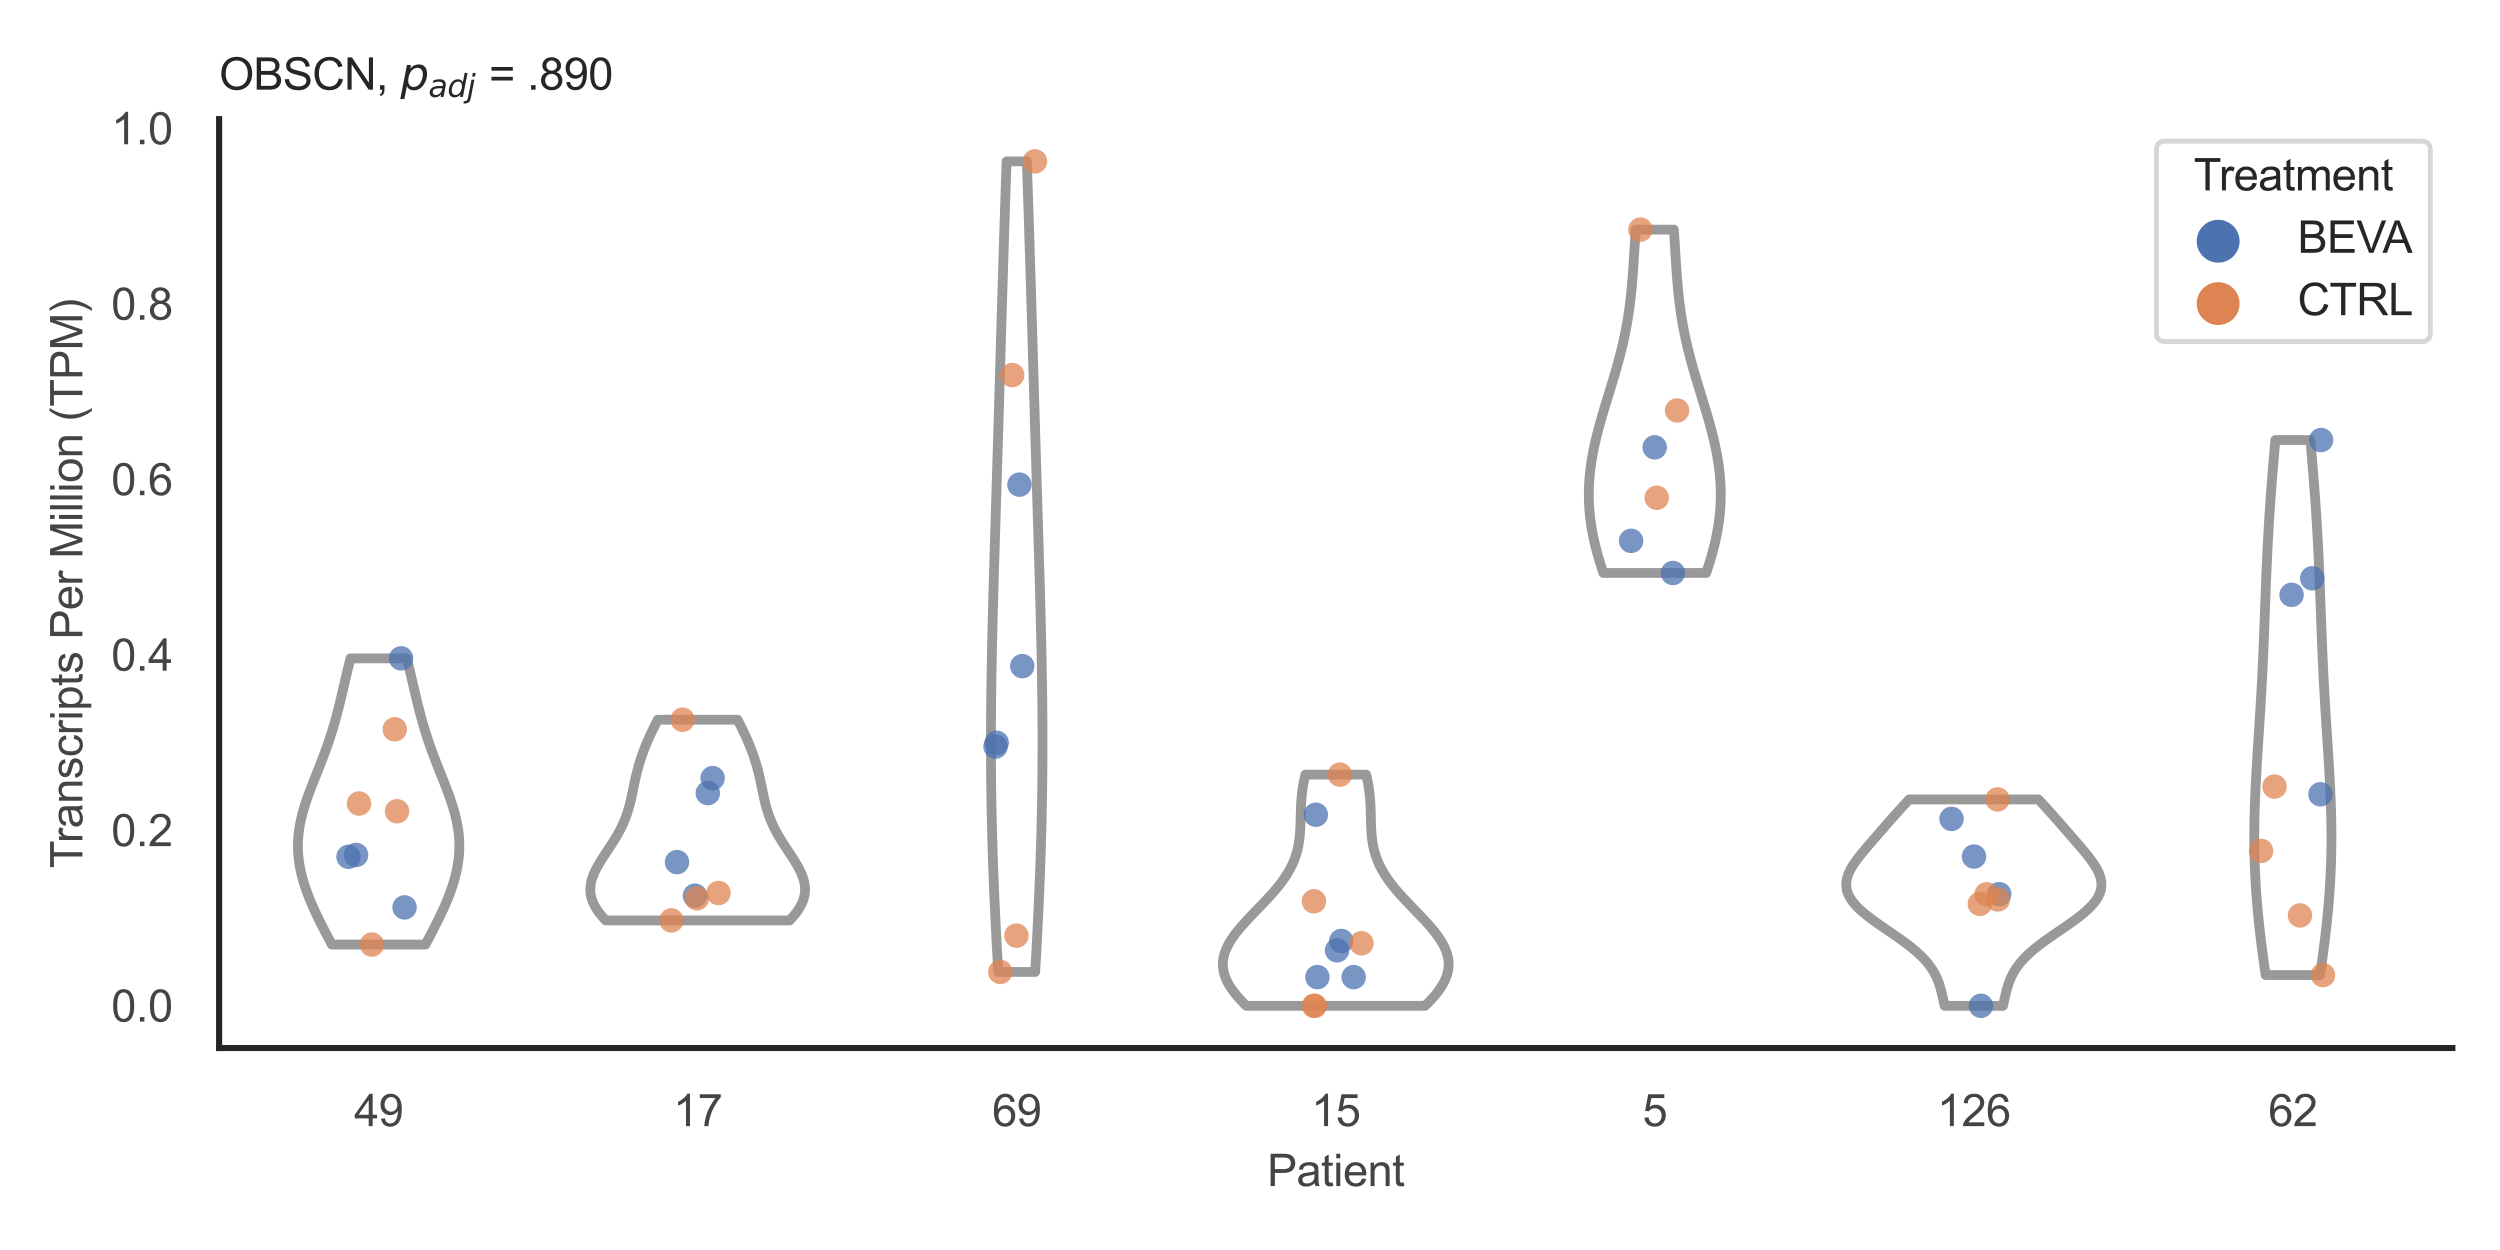 <?xml version="1.0" encoding="utf-8" standalone="no"?>
<!DOCTYPE svg PUBLIC "-//W3C//DTD SVG 1.1//EN"
  "http://www.w3.org/Graphics/SVG/1.1/DTD/svg11.dtd">
<svg xmlns:xlink="http://www.w3.org/1999/xlink" width="510.236pt" height="255.118pt" viewBox="0 0 510.236 255.118" xmlns="http://www.w3.org/2000/svg" version="1.1">
 <defs>
  <style type="text/css">*{stroke-linejoin: round; stroke-linecap: butt}</style>
 </defs>
 <g id="figure_1">
  <g id="patch_1">
   <path d="M 0 255.118 
L 510.236 255.118 
L 510.236 0 
L 0 0 
z
" style="fill: #ffffff"/>
  </g>
  <g id="axes_1">
   <g id="patch_2">
    <path d="M 44.72 213.898 
L 500.516 213.898 
L 500.516 24.32 
L 44.72 24.32 
z
" style="fill: #ffffff"/>
   </g>
   <g id="matplotlib.axis_1">
    <g id="xtick_1">
     <g id="text_1">
      <!-- 49 -->
      <g style="fill: #444444" transform="translate(72.272 229.84)scale(0.09 -0.09)">
       <defs>
        <path id="ArialMT-34" d="M 2069 0 
L 2069 1097 
L 81 1097 
L 81 1613 
L 2172 4581 
L 2631 4581 
L 2631 1613 
L 3250 1613 
L 3250 1097 
L 2631 1097 
L 2631 0 
L 2069 0 
z
M 2069 1613 
L 2069 3678 
L 634 1613 
L 2069 1613 
z
" transform="scale(0.016)"/>
        <path id="ArialMT-39" d="M 350 1059 
L 891 1109 
Q 959 728 1153 556 
Q 1347 384 1650 384 
Q 1909 384 2104 503 
Q 2300 622 2425 820 
Q 2550 1019 2634 1356 
Q 2719 1694 2719 2044 
Q 2719 2081 2716 2156 
Q 2547 1888 2255 1720 
Q 1963 1553 1622 1553 
Q 1053 1553 659 1965 
Q 266 2378 266 3053 
Q 266 3750 677 4175 
Q 1088 4600 1706 4600 
Q 2153 4600 2523 4359 
Q 2894 4119 3086 3673 
Q 3278 3228 3278 2384 
Q 3278 1506 3087 986 
Q 2897 466 2520 194 
Q 2144 -78 1638 -78 
Q 1100 -78 759 220 
Q 419 519 350 1059 
z
M 2653 3081 
Q 2653 3566 2395 3850 
Q 2138 4134 1775 4134 
Q 1400 4134 1122 3828 
Q 844 3522 844 3034 
Q 844 2597 1108 2323 
Q 1372 2050 1759 2050 
Q 2150 2050 2401 2323 
Q 2653 2597 2653 3081 
z
" transform="scale(0.016)"/>
       </defs>
       <use xlink:href="#ArialMT-34"/>
       <use xlink:href="#ArialMT-39" x="55.615"/>
      </g>
     </g>
    </g>
    <g id="xtick_2">
     <g id="text_2">
      <!-- 17 -->
      <g style="fill: #444444" transform="translate(137.386 229.84)scale(0.09 -0.09)">
       <defs>
        <path id="ArialMT-31" d="M 2384 0 
L 1822 0 
L 1822 3584 
Q 1619 3391 1289 3197 
Q 959 3003 697 2906 
L 697 3450 
Q 1169 3672 1522 3987 
Q 1875 4303 2022 4600 
L 2384 4600 
L 2384 0 
z
" transform="scale(0.016)"/>
        <path id="ArialMT-37" d="M 303 3981 
L 303 4522 
L 3269 4522 
L 3269 4084 
Q 2831 3619 2401 2847 
Q 1972 2075 1738 1259 
Q 1569 684 1522 0 
L 944 0 
Q 953 541 1156 1306 
Q 1359 2072 1739 2783 
Q 2119 3494 2547 3981 
L 303 3981 
z
" transform="scale(0.016)"/>
       </defs>
       <use xlink:href="#ArialMT-31"/>
       <use xlink:href="#ArialMT-37" x="55.615"/>
      </g>
     </g>
    </g>
    <g id="xtick_3">
     <g id="text_3">
      <!-- 69 -->
      <g style="fill: #444444" transform="translate(202.5 229.84)scale(0.09 -0.09)">
       <defs>
        <path id="ArialMT-36" d="M 3184 3459 
L 2625 3416 
Q 2550 3747 2413 3897 
Q 2184 4138 1850 4138 
Q 1581 4138 1378 3988 
Q 1113 3794 959 3422 
Q 806 3050 800 2363 
Q 1003 2672 1297 2822 
Q 1591 2972 1913 2972 
Q 2475 2972 2870 2558 
Q 3266 2144 3266 1488 
Q 3266 1056 3080 686 
Q 2894 316 2569 119 
Q 2244 -78 1831 -78 
Q 1128 -78 684 439 
Q 241 956 241 2144 
Q 241 3472 731 4075 
Q 1159 4600 1884 4600 
Q 2425 4600 2770 4297 
Q 3116 3994 3184 3459 
z
M 888 1484 
Q 888 1194 1011 928 
Q 1134 663 1356 523 
Q 1578 384 1822 384 
Q 2178 384 2434 671 
Q 2691 959 2691 1453 
Q 2691 1928 2437 2201 
Q 2184 2475 1800 2475 
Q 1419 2475 1153 2201 
Q 888 1928 888 1484 
z
" transform="scale(0.016)"/>
       </defs>
       <use xlink:href="#ArialMT-36"/>
       <use xlink:href="#ArialMT-39" x="55.615"/>
      </g>
     </g>
    </g>
    <g id="xtick_4">
     <g id="text_4">
      <!-- 15 -->
      <g style="fill: #444444" transform="translate(267.613 229.84)scale(0.09 -0.09)">
       <defs>
        <path id="ArialMT-35" d="M 266 1200 
L 856 1250 
Q 922 819 1161 601 
Q 1400 384 1738 384 
Q 2144 384 2425 690 
Q 2706 997 2706 1503 
Q 2706 1984 2436 2262 
Q 2166 2541 1728 2541 
Q 1456 2541 1237 2417 
Q 1019 2294 894 2097 
L 366 2166 
L 809 4519 
L 3088 4519 
L 3088 3981 
L 1259 3981 
L 1013 2750 
Q 1425 3038 1878 3038 
Q 2478 3038 2890 2622 
Q 3303 2206 3303 1553 
Q 3303 931 2941 478 
Q 2500 -78 1738 -78 
Q 1113 -78 717 272 
Q 322 622 266 1200 
z
" transform="scale(0.016)"/>
       </defs>
       <use xlink:href="#ArialMT-31"/>
       <use xlink:href="#ArialMT-35" x="55.615"/>
      </g>
     </g>
    </g>
    <g id="xtick_5">
     <g id="text_5">
      <!-- 5 -->
      <g style="fill: #444444" transform="translate(335.229 229.84)scale(0.09 -0.09)">
       <use xlink:href="#ArialMT-35"/>
      </g>
     </g>
    </g>
    <g id="xtick_6">
     <g id="text_6">
      <!-- 126 -->
      <g style="fill: #444444" transform="translate(395.338 229.84)scale(0.09 -0.09)">
       <defs>
        <path id="ArialMT-32" d="M 3222 541 
L 3222 0 
L 194 0 
Q 188 203 259 391 
Q 375 700 629 1000 
Q 884 1300 1366 1694 
Q 2113 2306 2375 2664 
Q 2638 3022 2638 3341 
Q 2638 3675 2398 3904 
Q 2159 4134 1775 4134 
Q 1369 4134 1125 3890 
Q 881 3647 878 3216 
L 300 3275 
Q 359 3922 746 4261 
Q 1134 4600 1788 4600 
Q 2447 4600 2831 4234 
Q 3216 3869 3216 3328 
Q 3216 3053 3103 2787 
Q 2991 2522 2730 2228 
Q 2469 1934 1863 1422 
Q 1356 997 1212 845 
Q 1069 694 975 541 
L 3222 541 
z
" transform="scale(0.016)"/>
       </defs>
       <use xlink:href="#ArialMT-31"/>
       <use xlink:href="#ArialMT-32" x="55.615"/>
       <use xlink:href="#ArialMT-36" x="111.23"/>
      </g>
     </g>
    </g>
    <g id="xtick_7">
     <g id="text_7">
      <!-- 62 -->
      <g style="fill: #444444" transform="translate(462.955 229.84)scale(0.09 -0.09)">
       <use xlink:href="#ArialMT-36"/>
       <use xlink:href="#ArialMT-32" x="55.615"/>
      </g>
     </g>
    </g>
    <g id="text_8">
     <!-- Patient -->
     <g style="fill: #444444" transform="translate(258.609 242.071)scale(0.09 -0.09)">
      <defs>
       <path id="ArialMT-50" d="M 494 0 
L 494 4581 
L 2222 4581 
Q 2678 4581 2919 4538 
Q 3256 4481 3484 4323 
Q 3713 4166 3852 3881 
Q 3991 3597 3991 3256 
Q 3991 2672 3619 2267 
Q 3247 1863 2275 1863 
L 1100 1863 
L 1100 0 
L 494 0 
z
M 1100 2403 
L 2284 2403 
Q 2872 2403 3119 2622 
Q 3366 2841 3366 3238 
Q 3366 3525 3220 3729 
Q 3075 3934 2838 4000 
Q 2684 4041 2272 4041 
L 1100 4041 
L 1100 2403 
z
" transform="scale(0.016)"/>
       <path id="ArialMT-61" d="M 2588 409 
Q 2275 144 1986 34 
Q 1697 -75 1366 -75 
Q 819 -75 525 192 
Q 231 459 231 875 
Q 231 1119 342 1320 
Q 453 1522 633 1644 
Q 813 1766 1038 1828 
Q 1203 1872 1538 1913 
Q 2219 1994 2541 2106 
Q 2544 2222 2544 2253 
Q 2544 2597 2384 2738 
Q 2169 2928 1744 2928 
Q 1347 2928 1158 2789 
Q 969 2650 878 2297 
L 328 2372 
Q 403 2725 575 2942 
Q 747 3159 1072 3276 
Q 1397 3394 1825 3394 
Q 2250 3394 2515 3294 
Q 2781 3194 2906 3042 
Q 3031 2891 3081 2659 
Q 3109 2516 3109 2141 
L 3109 1391 
Q 3109 606 3145 398 
Q 3181 191 3288 0 
L 2700 0 
Q 2613 175 2588 409 
z
M 2541 1666 
Q 2234 1541 1622 1453 
Q 1275 1403 1131 1340 
Q 988 1278 909 1158 
Q 831 1038 831 891 
Q 831 666 1001 516 
Q 1172 366 1500 366 
Q 1825 366 2078 508 
Q 2331 650 2450 897 
Q 2541 1088 2541 1459 
L 2541 1666 
z
" transform="scale(0.016)"/>
       <path id="ArialMT-74" d="M 1650 503 
L 1731 6 
Q 1494 -44 1306 -44 
Q 1000 -44 831 53 
Q 663 150 594 308 
Q 525 466 525 972 
L 525 2881 
L 113 2881 
L 113 3319 
L 525 3319 
L 525 4141 
L 1084 4478 
L 1084 3319 
L 1650 3319 
L 1650 2881 
L 1084 2881 
L 1084 941 
Q 1084 700 1114 631 
Q 1144 563 1211 522 
Q 1278 481 1403 481 
Q 1497 481 1650 503 
z
" transform="scale(0.016)"/>
       <path id="ArialMT-69" d="M 425 3934 
L 425 4581 
L 988 4581 
L 988 3934 
L 425 3934 
z
M 425 0 
L 425 3319 
L 988 3319 
L 988 0 
L 425 0 
z
" transform="scale(0.016)"/>
       <path id="ArialMT-65" d="M 2694 1069 
L 3275 997 
Q 3138 488 2766 206 
Q 2394 -75 1816 -75 
Q 1088 -75 661 373 
Q 234 822 234 1631 
Q 234 2469 665 2931 
Q 1097 3394 1784 3394 
Q 2450 3394 2872 2941 
Q 3294 2488 3294 1666 
Q 3294 1616 3291 1516 
L 816 1516 
Q 847 969 1125 678 
Q 1403 388 1819 388 
Q 2128 388 2347 550 
Q 2566 713 2694 1069 
z
M 847 1978 
L 2700 1978 
Q 2663 2397 2488 2606 
Q 2219 2931 1791 2931 
Q 1403 2931 1139 2672 
Q 875 2413 847 1978 
z
" transform="scale(0.016)"/>
       <path id="ArialMT-6e" d="M 422 0 
L 422 3319 
L 928 3319 
L 928 2847 
Q 1294 3394 1984 3394 
Q 2284 3394 2536 3286 
Q 2788 3178 2913 3003 
Q 3038 2828 3088 2588 
Q 3119 2431 3119 2041 
L 3119 0 
L 2556 0 
L 2556 2019 
Q 2556 2363 2490 2533 
Q 2425 2703 2258 2804 
Q 2091 2906 1866 2906 
Q 1506 2906 1245 2678 
Q 984 2450 984 1813 
L 984 0 
L 422 0 
z
" transform="scale(0.016)"/>
      </defs>
      <use xlink:href="#ArialMT-50"/>
      <use xlink:href="#ArialMT-61" x="66.699"/>
      <use xlink:href="#ArialMT-74" x="122.314"/>
      <use xlink:href="#ArialMT-69" x="150.098"/>
      <use xlink:href="#ArialMT-65" x="172.314"/>
      <use xlink:href="#ArialMT-6e" x="227.93"/>
      <use xlink:href="#ArialMT-74" x="283.545"/>
     </g>
    </g>
   </g>
   <g id="matplotlib.axis_2">
    <g id="ytick_1">
     <g id="text_9">
      <!-- 0.0 -->
      <g style="fill: #444444" transform="translate(22.71 208.502)scale(0.09 -0.09)">
       <defs>
        <path id="ArialMT-30" d="M 266 2259 
Q 266 3072 433 3567 
Q 600 4063 929 4331 
Q 1259 4600 1759 4600 
Q 2128 4600 2406 4451 
Q 2684 4303 2865 4023 
Q 3047 3744 3150 3342 
Q 3253 2941 3253 2259 
Q 3253 1453 3087 958 
Q 2922 463 2592 192 
Q 2263 -78 1759 -78 
Q 1097 -78 719 397 
Q 266 969 266 2259 
z
M 844 2259 
Q 844 1131 1108 757 
Q 1372 384 1759 384 
Q 2147 384 2411 759 
Q 2675 1134 2675 2259 
Q 2675 3391 2411 3762 
Q 2147 4134 1753 4134 
Q 1366 4134 1134 3806 
Q 844 3388 844 2259 
z
" transform="scale(0.016)"/>
        <path id="ArialMT-2e" d="M 581 0 
L 581 641 
L 1222 641 
L 1222 0 
L 581 0 
z
" transform="scale(0.016)"/>
       </defs>
       <use xlink:href="#ArialMT-30"/>
       <use xlink:href="#ArialMT-2e" x="55.615"/>
       <use xlink:href="#ArialMT-30" x="83.398"/>
      </g>
     </g>
    </g>
    <g id="ytick_2">
     <g id="text_10">
      <!-- 0.2 -->
      <g style="fill: #444444" transform="translate(22.71 172.69)scale(0.09 -0.09)">
       <use xlink:href="#ArialMT-30"/>
       <use xlink:href="#ArialMT-2e" x="55.615"/>
       <use xlink:href="#ArialMT-32" x="83.398"/>
      </g>
     </g>
    </g>
    <g id="ytick_3">
     <g id="text_11">
      <!-- 0.4 -->
      <g style="fill: #444444" transform="translate(22.71 136.878)scale(0.09 -0.09)">
       <use xlink:href="#ArialMT-30"/>
       <use xlink:href="#ArialMT-2e" x="55.615"/>
       <use xlink:href="#ArialMT-34" x="83.398"/>
      </g>
     </g>
    </g>
    <g id="ytick_4">
     <g id="text_12">
      <!-- 0.6 -->
      <g style="fill: #444444" transform="translate(22.71 101.066)scale(0.09 -0.09)">
       <use xlink:href="#ArialMT-30"/>
       <use xlink:href="#ArialMT-2e" x="55.615"/>
       <use xlink:href="#ArialMT-36" x="83.398"/>
      </g>
     </g>
    </g>
    <g id="ytick_5">
     <g id="text_13">
      <!-- 0.8 -->
      <g style="fill: #444444" transform="translate(22.71 65.254)scale(0.09 -0.09)">
       <defs>
        <path id="ArialMT-38" d="M 1131 2484 
Q 781 2613 612 2850 
Q 444 3088 444 3419 
Q 444 3919 803 4259 
Q 1163 4600 1759 4600 
Q 2359 4600 2725 4251 
Q 3091 3903 3091 3403 
Q 3091 3084 2923 2848 
Q 2756 2613 2416 2484 
Q 2838 2347 3058 2040 
Q 3278 1734 3278 1309 
Q 3278 722 2862 322 
Q 2447 -78 1769 -78 
Q 1091 -78 675 323 
Q 259 725 259 1325 
Q 259 1772 486 2073 
Q 713 2375 1131 2484 
z
M 1019 3438 
Q 1019 3113 1228 2906 
Q 1438 2700 1772 2700 
Q 2097 2700 2305 2904 
Q 2513 3109 2513 3406 
Q 2513 3716 2298 3927 
Q 2084 4138 1766 4138 
Q 1444 4138 1231 3931 
Q 1019 3725 1019 3438 
z
M 838 1322 
Q 838 1081 952 856 
Q 1066 631 1291 507 
Q 1516 384 1775 384 
Q 2178 384 2440 643 
Q 2703 903 2703 1303 
Q 2703 1709 2433 1975 
Q 2163 2241 1756 2241 
Q 1359 2241 1098 1978 
Q 838 1716 838 1322 
z
" transform="scale(0.016)"/>
       </defs>
       <use xlink:href="#ArialMT-30"/>
       <use xlink:href="#ArialMT-2e" x="55.615"/>
       <use xlink:href="#ArialMT-38" x="83.398"/>
      </g>
     </g>
    </g>
    <g id="ytick_6">
     <g id="text_14">
      <!-- 1.0 -->
      <g style="fill: #444444" transform="translate(22.71 29.442)scale(0.09 -0.09)">
       <use xlink:href="#ArialMT-31"/>
       <use xlink:href="#ArialMT-2e" x="55.615"/>
       <use xlink:href="#ArialMT-30" x="83.398"/>
      </g>
     </g>
    </g>
    <g id="text_15">
     <!-- Transcripts Per Million (TPM) -->
     <g style="fill: #444444" transform="translate(16.816 177.194)rotate(-90)scale(0.09 -0.09)">
      <defs>
       <path id="ArialMT-54" d="M 1659 0 
L 1659 4041 
L 150 4041 
L 150 4581 
L 3781 4581 
L 3781 4041 
L 2266 4041 
L 2266 0 
L 1659 0 
z
" transform="scale(0.016)"/>
       <path id="ArialMT-72" d="M 416 0 
L 416 3319 
L 922 3319 
L 922 2816 
Q 1116 3169 1280 3281 
Q 1444 3394 1641 3394 
Q 1925 3394 2219 3213 
L 2025 2691 
Q 1819 2813 1613 2813 
Q 1428 2813 1281 2702 
Q 1134 2591 1072 2394 
Q 978 2094 978 1738 
L 978 0 
L 416 0 
z
" transform="scale(0.016)"/>
       <path id="ArialMT-73" d="M 197 991 
L 753 1078 
Q 800 744 1014 566 
Q 1228 388 1613 388 
Q 2000 388 2187 545 
Q 2375 703 2375 916 
Q 2375 1106 2209 1216 
Q 2094 1291 1634 1406 
Q 1016 1563 777 1677 
Q 538 1791 414 1992 
Q 291 2194 291 2438 
Q 291 2659 392 2848 
Q 494 3038 669 3163 
Q 800 3259 1026 3326 
Q 1253 3394 1513 3394 
Q 1903 3394 2198 3281 
Q 2494 3169 2634 2976 
Q 2775 2784 2828 2463 
L 2278 2388 
Q 2241 2644 2061 2787 
Q 1881 2931 1553 2931 
Q 1166 2931 1000 2803 
Q 834 2675 834 2503 
Q 834 2394 903 2306 
Q 972 2216 1119 2156 
Q 1203 2125 1616 2013 
Q 2213 1853 2448 1751 
Q 2684 1650 2818 1456 
Q 2953 1263 2953 975 
Q 2953 694 2789 445 
Q 2625 197 2315 61 
Q 2006 -75 1616 -75 
Q 969 -75 630 194 
Q 291 463 197 991 
z
" transform="scale(0.016)"/>
       <path id="ArialMT-63" d="M 2588 1216 
L 3141 1144 
Q 3050 572 2676 248 
Q 2303 -75 1759 -75 
Q 1078 -75 664 370 
Q 250 816 250 1647 
Q 250 2184 428 2587 
Q 606 2991 970 3192 
Q 1334 3394 1763 3394 
Q 2303 3394 2647 3120 
Q 2991 2847 3088 2344 
L 2541 2259 
Q 2463 2594 2264 2762 
Q 2066 2931 1784 2931 
Q 1359 2931 1093 2626 
Q 828 2322 828 1663 
Q 828 994 1084 691 
Q 1341 388 1753 388 
Q 2084 388 2306 591 
Q 2528 794 2588 1216 
z
" transform="scale(0.016)"/>
       <path id="ArialMT-70" d="M 422 -1272 
L 422 3319 
L 934 3319 
L 934 2888 
Q 1116 3141 1344 3267 
Q 1572 3394 1897 3394 
Q 2322 3394 2647 3175 
Q 2972 2956 3137 2557 
Q 3303 2159 3303 1684 
Q 3303 1175 3120 767 
Q 2938 359 2589 142 
Q 2241 -75 1856 -75 
Q 1575 -75 1351 44 
Q 1128 163 984 344 
L 984 -1272 
L 422 -1272 
z
M 931 1641 
Q 931 1000 1190 694 
Q 1450 388 1819 388 
Q 2194 388 2461 705 
Q 2728 1022 2728 1688 
Q 2728 2322 2467 2637 
Q 2206 2953 1844 2953 
Q 1484 2953 1207 2617 
Q 931 2281 931 1641 
z
" transform="scale(0.016)"/>
       <path id="ArialMT-20" transform="scale(0.016)"/>
       <path id="ArialMT-4d" d="M 475 0 
L 475 4581 
L 1388 4581 
L 2472 1338 
Q 2622 884 2691 659 
Q 2769 909 2934 1394 
L 4031 4581 
L 4847 4581 
L 4847 0 
L 4263 0 
L 4263 3834 
L 2931 0 
L 2384 0 
L 1059 3900 
L 1059 0 
L 475 0 
z
" transform="scale(0.016)"/>
       <path id="ArialMT-6c" d="M 409 0 
L 409 4581 
L 972 4581 
L 972 0 
L 409 0 
z
" transform="scale(0.016)"/>
       <path id="ArialMT-6f" d="M 213 1659 
Q 213 2581 725 3025 
Q 1153 3394 1769 3394 
Q 2453 3394 2887 2945 
Q 3322 2497 3322 1706 
Q 3322 1066 3130 698 
Q 2938 331 2570 128 
Q 2203 -75 1769 -75 
Q 1072 -75 642 372 
Q 213 819 213 1659 
z
M 791 1659 
Q 791 1022 1069 705 
Q 1347 388 1769 388 
Q 2188 388 2466 706 
Q 2744 1025 2744 1678 
Q 2744 2294 2464 2611 
Q 2184 2928 1769 2928 
Q 1347 2928 1069 2612 
Q 791 2297 791 1659 
z
" transform="scale(0.016)"/>
       <path id="ArialMT-28" d="M 1497 -1347 
Q 1031 -759 709 28 
Q 388 816 388 1659 
Q 388 2403 628 3084 
Q 909 3875 1497 4659 
L 1900 4659 
Q 1522 4009 1400 3731 
Q 1209 3300 1100 2831 
Q 966 2247 966 1656 
Q 966 153 1900 -1347 
L 1497 -1347 
z
" transform="scale(0.016)"/>
       <path id="ArialMT-29" d="M 791 -1347 
L 388 -1347 
Q 1322 153 1322 1656 
Q 1322 2244 1188 2822 
Q 1081 3291 891 3722 
Q 769 4003 388 4659 
L 791 4659 
Q 1378 3875 1659 3084 
Q 1900 2403 1900 1659 
Q 1900 816 1576 28 
Q 1253 -759 791 -1347 
z
" transform="scale(0.016)"/>
      </defs>
      <use xlink:href="#ArialMT-54"/>
      <use xlink:href="#ArialMT-72" x="57.334"/>
      <use xlink:href="#ArialMT-61" x="90.635"/>
      <use xlink:href="#ArialMT-6e" x="146.25"/>
      <use xlink:href="#ArialMT-73" x="201.865"/>
      <use xlink:href="#ArialMT-63" x="251.865"/>
      <use xlink:href="#ArialMT-72" x="301.865"/>
      <use xlink:href="#ArialMT-69" x="335.166"/>
      <use xlink:href="#ArialMT-70" x="357.383"/>
      <use xlink:href="#ArialMT-74" x="412.998"/>
      <use xlink:href="#ArialMT-73" x="440.781"/>
      <use xlink:href="#ArialMT-20" x="490.781"/>
      <use xlink:href="#ArialMT-50" x="518.564"/>
      <use xlink:href="#ArialMT-65" x="585.264"/>
      <use xlink:href="#ArialMT-72" x="640.879"/>
      <use xlink:href="#ArialMT-20" x="674.18"/>
      <use xlink:href="#ArialMT-4d" x="701.963"/>
      <use xlink:href="#ArialMT-69" x="785.264"/>
      <use xlink:href="#ArialMT-6c" x="807.48"/>
      <use xlink:href="#ArialMT-6c" x="829.697"/>
      <use xlink:href="#ArialMT-69" x="851.914"/>
      <use xlink:href="#ArialMT-6f" x="874.131"/>
      <use xlink:href="#ArialMT-6e" x="929.746"/>
      <use xlink:href="#ArialMT-20" x="985.361"/>
      <use xlink:href="#ArialMT-28" x="1013.145"/>
      <use xlink:href="#ArialMT-54" x="1046.445"/>
      <use xlink:href="#ArialMT-50" x="1107.529"/>
      <use xlink:href="#ArialMT-4d" x="1174.229"/>
      <use xlink:href="#ArialMT-29" x="1257.529"/>
     </g>
    </g>
   </g>
   <g id="PolyCollection_1">
    <defs>
     <path id="made80eba79" d="M 86.817 -62.334 
L 67.737 -62.334 
L 67.422 -62.924 
L 67.108 -63.514 
L 66.795 -64.104 
L 66.485 -64.695 
L 66.178 -65.285 
L 65.873 -65.875 
L 65.573 -66.465 
L 65.277 -67.055 
L 64.986 -67.645 
L 64.701 -68.235 
L 64.421 -68.825 
L 64.148 -69.415 
L 63.883 -70.005 
L 63.624 -70.596 
L 63.374 -71.186 
L 63.132 -71.776 
L 62.9 -72.366 
L 62.677 -72.956 
L 62.464 -73.546 
L 62.262 -74.136 
L 62.071 -74.726 
L 61.892 -75.316 
L 61.725 -75.906 
L 61.571 -76.496 
L 61.43 -77.087 
L 61.302 -77.677 
L 61.188 -78.267 
L 61.089 -78.857 
L 61.004 -79.447 
L 60.933 -80.037 
L 60.878 -80.627 
L 60.838 -81.217 
L 60.813 -81.807 
L 60.804 -82.397 
L 60.81 -82.987 
L 60.832 -83.578 
L 60.869 -84.168 
L 60.921 -84.758 
L 60.988 -85.348 
L 61.069 -85.938 
L 61.165 -86.528 
L 61.274 -87.118 
L 61.397 -87.708 
L 61.533 -88.298 
L 61.68 -88.888 
L 61.839 -89.478 
L 62.009 -90.069 
L 62.19 -90.659 
L 62.379 -91.249 
L 62.577 -91.839 
L 62.782 -92.429 
L 62.994 -93.019 
L 63.212 -93.609 
L 63.435 -94.199 
L 63.662 -94.789 
L 63.893 -95.379 
L 64.126 -95.969 
L 64.36 -96.56 
L 64.595 -97.15 
L 64.831 -97.74 
L 65.065 -98.33 
L 65.298 -98.92 
L 65.53 -99.51 
L 65.758 -100.1 
L 65.983 -100.69 
L 66.205 -101.28 
L 66.423 -101.87 
L 66.637 -102.461 
L 66.846 -103.051 
L 67.05 -103.641 
L 67.249 -104.231 
L 67.443 -104.821 
L 67.632 -105.411 
L 67.816 -106.001 
L 67.995 -106.591 
L 68.169 -107.181 
L 68.339 -107.771 
L 68.504 -108.361 
L 68.665 -108.952 
L 68.822 -109.542 
L 68.975 -110.132 
L 69.125 -110.722 
L 69.273 -111.312 
L 69.417 -111.902 
L 69.56 -112.492 
L 69.701 -113.082 
L 69.841 -113.672 
L 69.979 -114.262 
L 70.117 -114.852 
L 70.255 -115.443 
L 70.392 -116.033 
L 70.53 -116.623 
L 70.669 -117.213 
L 70.809 -117.803 
L 70.949 -118.393 
L 71.091 -118.983 
L 71.235 -119.573 
L 71.379 -120.163 
L 71.526 -120.753 
L 83.028 -120.753 
L 83.028 -120.753 
L 83.174 -120.163 
L 83.319 -119.573 
L 83.462 -118.983 
L 83.604 -118.393 
L 83.745 -117.803 
L 83.885 -117.213 
L 84.023 -116.623 
L 84.161 -116.033 
L 84.299 -115.443 
L 84.437 -114.852 
L 84.575 -114.262 
L 84.713 -113.672 
L 84.853 -113.082 
L 84.994 -112.492 
L 85.136 -111.902 
L 85.281 -111.312 
L 85.428 -110.722 
L 85.579 -110.132 
L 85.732 -109.542 
L 85.889 -108.952 
L 86.05 -108.361 
L 86.215 -107.771 
L 86.384 -107.181 
L 86.559 -106.591 
L 86.738 -106.001 
L 86.922 -105.411 
L 87.111 -104.821 
L 87.305 -104.231 
L 87.504 -103.641 
L 87.708 -103.051 
L 87.917 -102.461 
L 88.131 -101.87 
L 88.348 -101.28 
L 88.57 -100.69 
L 88.796 -100.1 
L 89.024 -99.51 
L 89.255 -98.92 
L 89.489 -98.33 
L 89.723 -97.74 
L 89.958 -97.15 
L 90.194 -96.56 
L 90.428 -95.969 
L 90.661 -95.379 
L 90.891 -94.789 
L 91.118 -94.199 
L 91.342 -93.609 
L 91.56 -93.019 
L 91.772 -92.429 
L 91.977 -91.839 
L 92.175 -91.249 
L 92.364 -90.659 
L 92.544 -90.069 
L 92.714 -89.478 
L 92.874 -88.888 
L 93.021 -88.298 
L 93.157 -87.708 
L 93.28 -87.118 
L 93.389 -86.528 
L 93.485 -85.938 
L 93.566 -85.348 
L 93.633 -84.758 
L 93.685 -84.168 
L 93.722 -83.578 
L 93.743 -82.987 
L 93.75 -82.397 
L 93.74 -81.807 
L 93.716 -81.217 
L 93.676 -80.627 
L 93.62 -80.037 
L 93.55 -79.447 
L 93.465 -78.857 
L 93.365 -78.267 
L 93.251 -77.677 
L 93.124 -77.087 
L 92.983 -76.496 
L 92.828 -75.906 
L 92.661 -75.316 
L 92.482 -74.726 
L 92.292 -74.136 
L 92.09 -73.546 
L 91.877 -72.956 
L 91.654 -72.366 
L 91.422 -71.776 
L 91.18 -71.186 
L 90.93 -70.596 
L 90.671 -70.005 
L 90.405 -69.415 
L 90.132 -68.825 
L 89.853 -68.235 
L 89.567 -67.645 
L 89.276 -67.055 
L 88.98 -66.465 
L 88.68 -65.875 
L 88.376 -65.285 
L 88.069 -64.695 
L 87.759 -64.104 
L 87.446 -63.514 
L 87.132 -62.924 
L 86.817 -62.334 
z
" style="stroke: #999999; stroke-width: 2"/>
    </defs>
    <g clip-path="url(#p97cae81142)">
     <use xlink:href="#made80eba79" x="0" y="255.118" style="fill: #ffffff; stroke: #999999; stroke-width: 2"/>
    </g>
   </g>
   <g id="PolyCollection_2">
    <defs>
     <path id="m3f42f8bbd4" d="M 161.16 -67.269 
L 123.621 -67.269 
L 123.236 -67.683 
L 122.872 -68.097 
L 122.531 -68.51 
L 122.213 -68.924 
L 121.92 -69.338 
L 121.652 -69.752 
L 121.411 -70.165 
L 121.196 -70.579 
L 121.009 -70.993 
L 120.85 -71.406 
L 120.719 -71.82 
L 120.617 -72.234 
L 120.542 -72.648 
L 120.495 -73.061 
L 120.475 -73.475 
L 120.482 -73.889 
L 120.515 -74.302 
L 120.573 -74.716 
L 120.655 -75.13 
L 120.761 -75.544 
L 120.889 -75.957 
L 121.037 -76.371 
L 121.204 -76.785 
L 121.389 -77.198 
L 121.591 -77.612 
L 121.807 -78.026 
L 122.036 -78.44 
L 122.276 -78.853 
L 122.526 -79.267 
L 122.784 -79.681 
L 123.049 -80.094 
L 123.318 -80.508 
L 123.59 -80.922 
L 123.864 -81.336 
L 124.139 -81.749 
L 124.412 -82.163 
L 124.682 -82.577 
L 124.949 -82.99 
L 125.211 -83.404 
L 125.467 -83.818 
L 125.717 -84.232 
L 125.959 -84.645 
L 126.192 -85.059 
L 126.418 -85.473 
L 126.634 -85.886 
L 126.84 -86.3 
L 127.037 -86.714 
L 127.224 -87.128 
L 127.402 -87.541 
L 127.57 -87.955 
L 127.729 -88.369 
L 127.879 -88.782 
L 128.02 -89.196 
L 128.153 -89.61 
L 128.278 -90.024 
L 128.396 -90.437 
L 128.508 -90.851 
L 128.614 -91.265 
L 128.715 -91.679 
L 128.811 -92.092 
L 128.904 -92.506 
L 128.994 -92.92 
L 129.082 -93.333 
L 129.168 -93.747 
L 129.254 -94.161 
L 129.339 -94.575 
L 129.426 -94.988 
L 129.513 -95.402 
L 129.602 -95.816 
L 129.694 -96.229 
L 129.788 -96.643 
L 129.885 -97.057 
L 129.987 -97.471 
L 130.092 -97.884 
L 130.201 -98.298 
L 130.315 -98.712 
L 130.434 -99.125 
L 130.558 -99.539 
L 130.687 -99.953 
L 130.822 -100.367 
L 130.961 -100.78 
L 131.106 -101.194 
L 131.256 -101.608 
L 131.411 -102.021 
L 131.571 -102.435 
L 131.736 -102.849 
L 131.906 -103.263 
L 132.08 -103.676 
L 132.259 -104.09 
L 132.443 -104.504 
L 132.63 -104.917 
L 132.821 -105.331 
L 133.016 -105.745 
L 133.214 -106.159 
L 133.415 -106.572 
L 133.619 -106.986 
L 133.826 -107.4 
L 134.035 -107.813 
L 134.246 -108.227 
L 150.535 -108.227 
L 150.535 -108.227 
L 150.746 -107.813 
L 150.955 -107.4 
L 151.162 -106.986 
L 151.366 -106.572 
L 151.567 -106.159 
L 151.765 -105.745 
L 151.96 -105.331 
L 152.151 -104.917 
L 152.339 -104.504 
L 152.522 -104.09 
L 152.701 -103.676 
L 152.875 -103.263 
L 153.045 -102.849 
L 153.21 -102.435 
L 153.371 -102.021 
L 153.526 -101.608 
L 153.676 -101.194 
L 153.82 -100.78 
L 153.96 -100.367 
L 154.094 -99.953 
L 154.223 -99.539 
L 154.347 -99.125 
L 154.466 -98.712 
L 154.58 -98.298 
L 154.689 -97.884 
L 154.795 -97.471 
L 154.896 -97.057 
L 154.993 -96.643 
L 155.088 -96.229 
L 155.179 -95.816 
L 155.268 -95.402 
L 155.356 -94.988 
L 155.442 -94.575 
L 155.527 -94.161 
L 155.613 -93.747 
L 155.699 -93.333 
L 155.787 -92.92 
L 155.877 -92.506 
L 155.97 -92.092 
L 156.067 -91.679 
L 156.167 -91.265 
L 156.273 -90.851 
L 156.385 -90.437 
L 156.503 -90.024 
L 156.629 -89.61 
L 156.762 -89.196 
L 156.903 -88.782 
L 157.052 -88.369 
L 157.211 -87.955 
L 157.379 -87.541 
L 157.557 -87.128 
L 157.744 -86.714 
L 157.941 -86.3 
L 158.148 -85.886 
L 158.364 -85.473 
L 158.589 -85.059 
L 158.823 -84.645 
L 159.065 -84.232 
L 159.314 -83.818 
L 159.57 -83.404 
L 159.832 -82.99 
L 160.099 -82.577 
L 160.37 -82.163 
L 160.643 -81.749 
L 160.917 -81.336 
L 161.191 -80.922 
L 161.463 -80.508 
L 161.732 -80.094 
L 161.997 -79.681 
L 162.255 -79.267 
L 162.505 -78.853 
L 162.745 -78.44 
L 162.974 -78.026 
L 163.19 -77.612 
L 163.392 -77.198 
L 163.577 -76.785 
L 163.744 -76.371 
L 163.893 -75.957 
L 164.02 -75.544 
L 164.126 -75.13 
L 164.208 -74.716 
L 164.267 -74.302 
L 164.3 -73.889 
L 164.306 -73.475 
L 164.287 -73.061 
L 164.239 -72.648 
L 164.165 -72.234 
L 164.062 -71.82 
L 163.931 -71.406 
L 163.772 -70.993 
L 163.585 -70.579 
L 163.371 -70.165 
L 163.129 -69.752 
L 162.862 -69.338 
L 162.568 -68.924 
L 162.25 -68.51 
L 161.909 -68.097 
L 161.545 -67.683 
L 161.16 -67.269 
z
" style="stroke: #999999; stroke-width: 2"/>
    </defs>
    <g clip-path="url(#p97cae81142)">
     <use xlink:href="#m3f42f8bbd4" x="0" y="255.118" style="fill: #ffffff; stroke: #999999; stroke-width: 2"/>
    </g>
   </g>
   <g id="PolyCollection_3">
    <defs>
     <path id="mdb8d9c7069" d="M 211.27 -56.752 
L 203.738 -56.752 
L 203.642 -58.423 
L 203.547 -60.094 
L 203.455 -61.765 
L 203.365 -63.436 
L 203.278 -65.107 
L 203.193 -66.778 
L 203.111 -68.449 
L 203.033 -70.12 
L 202.957 -71.791 
L 202.885 -73.462 
L 202.816 -75.133 
L 202.751 -76.804 
L 202.689 -78.475 
L 202.632 -80.146 
L 202.578 -81.817 
L 202.528 -83.488 
L 202.482 -85.159 
L 202.44 -86.83 
L 202.402 -88.501 
L 202.368 -90.172 
L 202.338 -91.843 
L 202.312 -93.514 
L 202.29 -95.185 
L 202.273 -96.856 
L 202.259 -98.527 
L 202.25 -100.198 
L 202.244 -101.869 
L 202.242 -103.54 
L 202.244 -105.211 
L 202.25 -106.882 
L 202.259 -108.553 
L 202.272 -110.224 
L 202.288 -111.895 
L 202.307 -113.566 
L 202.329 -115.237 
L 202.354 -116.908 
L 202.382 -118.579 
L 202.413 -120.25 
L 202.446 -121.921 
L 202.481 -123.592 
L 202.519 -125.263 
L 202.558 -126.934 
L 202.599 -128.605 
L 202.642 -130.276 
L 202.686 -131.947 
L 202.731 -133.618 
L 202.778 -135.289 
L 202.826 -136.96 
L 202.874 -138.631 
L 202.923 -140.302 
L 202.973 -141.973 
L 203.023 -143.644 
L 203.074 -145.315 
L 203.125 -146.986 
L 203.176 -148.657 
L 203.227 -150.328 
L 203.278 -151.999 
L 203.329 -153.67 
L 203.381 -155.341 
L 203.432 -157.012 
L 203.483 -158.683 
L 203.533 -160.354 
L 203.584 -162.025 
L 203.634 -163.696 
L 203.684 -165.367 
L 203.734 -167.038 
L 203.784 -168.709 
L 203.834 -170.38 
L 203.883 -172.051 
L 203.933 -173.722 
L 203.982 -175.393 
L 204.031 -177.064 
L 204.081 -178.735 
L 204.13 -180.406 
L 204.179 -182.077 
L 204.228 -183.748 
L 204.278 -185.419 
L 204.327 -187.09 
L 204.377 -188.761 
L 204.427 -190.432 
L 204.477 -192.103 
L 204.527 -193.774 
L 204.578 -195.445 
L 204.628 -197.116 
L 204.68 -198.787 
L 204.731 -200.458 
L 204.783 -202.129 
L 204.835 -203.8 
L 204.888 -205.471 
L 204.941 -207.142 
L 204.994 -208.813 
L 205.048 -210.484 
L 205.102 -212.155 
L 205.156 -213.826 
L 205.211 -215.497 
L 205.266 -217.168 
L 205.322 -218.839 
L 205.377 -220.51 
L 205.434 -222.181 
L 209.575 -222.181 
L 209.575 -222.181 
L 209.631 -220.51 
L 209.687 -218.839 
L 209.743 -217.168 
L 209.798 -215.497 
L 209.853 -213.826 
L 209.907 -212.155 
L 209.961 -210.484 
L 210.015 -208.813 
L 210.068 -207.142 
L 210.121 -205.471 
L 210.174 -203.8 
L 210.226 -202.129 
L 210.278 -200.458 
L 210.329 -198.787 
L 210.38 -197.116 
L 210.431 -195.445 
L 210.482 -193.774 
L 210.532 -192.103 
L 210.582 -190.432 
L 210.632 -188.761 
L 210.682 -187.09 
L 210.731 -185.419 
L 210.78 -183.748 
L 210.83 -182.077 
L 210.879 -180.406 
L 210.928 -178.735 
L 210.977 -177.064 
L 211.027 -175.393 
L 211.076 -173.722 
L 211.125 -172.051 
L 211.175 -170.38 
L 211.225 -168.709 
L 211.274 -167.038 
L 211.324 -165.367 
L 211.375 -163.696 
L 211.425 -162.025 
L 211.475 -160.354 
L 211.526 -158.683 
L 211.577 -157.012 
L 211.628 -155.341 
L 211.679 -153.67 
L 211.73 -151.999 
L 211.782 -150.328 
L 211.833 -148.657 
L 211.884 -146.986 
L 211.935 -145.315 
L 211.985 -143.644 
L 212.036 -141.973 
L 212.085 -140.302 
L 212.135 -138.631 
L 212.183 -136.96 
L 212.231 -135.289 
L 212.277 -133.618 
L 212.323 -131.947 
L 212.367 -130.276 
L 212.41 -128.605 
L 212.451 -126.934 
L 212.49 -125.263 
L 212.528 -123.592 
L 212.563 -121.921 
L 212.596 -120.25 
L 212.626 -118.579 
L 212.654 -116.908 
L 212.68 -115.237 
L 212.702 -113.566 
L 212.721 -111.895 
L 212.737 -110.224 
L 212.75 -108.553 
L 212.759 -106.882 
L 212.765 -105.211 
L 212.767 -103.54 
L 212.765 -101.869 
L 212.759 -100.198 
L 212.75 -98.527 
L 212.736 -96.856 
L 212.718 -95.185 
L 212.697 -93.514 
L 212.671 -91.843 
L 212.641 -90.172 
L 212.607 -88.501 
L 212.569 -86.83 
L 212.527 -85.159 
L 212.481 -83.488 
L 212.431 -81.817 
L 212.377 -80.146 
L 212.319 -78.475 
L 212.258 -76.804 
L 212.193 -75.133 
L 212.124 -73.462 
L 212.052 -71.791 
L 211.976 -70.12 
L 211.897 -68.449 
L 211.816 -66.778 
L 211.731 -65.107 
L 211.644 -63.436 
L 211.554 -61.765 
L 211.461 -60.094 
L 211.367 -58.423 
L 211.27 -56.752 
z
" style="stroke: #999999; stroke-width: 2"/>
    </defs>
    <g clip-path="url(#p97cae81142)">
     <use xlink:href="#mdb8d9c7069" x="0" y="255.118" style="fill: #ffffff; stroke: #999999; stroke-width: 2"/>
    </g>
   </g>
   <g id="PolyCollection_4">
    <defs>
     <path id="m42410e7b4b" d="M 290.866 -49.837 
L 254.37 -49.837 
L 253.891 -50.314 
L 253.429 -50.79 
L 252.987 -51.267 
L 252.566 -51.744 
L 252.167 -52.22 
L 251.793 -52.697 
L 251.444 -53.173 
L 251.122 -53.65 
L 250.828 -54.127 
L 250.563 -54.603 
L 250.328 -55.08 
L 250.124 -55.557 
L 249.951 -56.033 
L 249.811 -56.51 
L 249.704 -56.986 
L 249.629 -57.463 
L 249.587 -57.94 
L 249.578 -58.416 
L 249.602 -58.893 
L 249.659 -59.369 
L 249.747 -59.846 
L 249.867 -60.323 
L 250.018 -60.799 
L 250.198 -61.276 
L 250.407 -61.753 
L 250.644 -62.229 
L 250.908 -62.706 
L 251.196 -63.182 
L 251.508 -63.659 
L 251.843 -64.136 
L 252.197 -64.612 
L 252.571 -65.089 
L 252.962 -65.565 
L 253.368 -66.042 
L 253.788 -66.519 
L 254.219 -66.995 
L 254.659 -67.472 
L 255.108 -67.949 
L 255.562 -68.425 
L 256.021 -68.902 
L 256.482 -69.378 
L 256.942 -69.855 
L 257.402 -70.332 
L 257.858 -70.808 
L 258.309 -71.285 
L 258.754 -71.761 
L 259.191 -72.238 
L 259.618 -72.715 
L 260.035 -73.191 
L 260.439 -73.668 
L 260.831 -74.144 
L 261.208 -74.621 
L 261.57 -75.098 
L 261.916 -75.574 
L 262.245 -76.051 
L 262.558 -76.528 
L 262.852 -77.004 
L 263.129 -77.481 
L 263.388 -77.957 
L 263.629 -78.434 
L 263.852 -78.911 
L 264.056 -79.387 
L 264.244 -79.864 
L 264.414 -80.34 
L 264.567 -80.817 
L 264.705 -81.294 
L 264.827 -81.77 
L 264.934 -82.247 
L 265.028 -82.724 
L 265.108 -83.2 
L 265.177 -83.677 
L 265.235 -84.153 
L 265.284 -84.63 
L 265.324 -85.107 
L 265.356 -85.583 
L 265.382 -86.06 
L 265.402 -86.536 
L 265.419 -87.013 
L 265.432 -87.49 
L 265.444 -87.966 
L 265.455 -88.443 
L 265.466 -88.92 
L 265.479 -89.396 
L 265.494 -89.873 
L 265.512 -90.349 
L 265.534 -90.826 
L 265.561 -91.303 
L 265.593 -91.779 
L 265.631 -92.256 
L 265.676 -92.732 
L 265.727 -93.209 
L 265.786 -93.686 
L 265.853 -94.162 
L 265.928 -94.639 
L 266.01 -95.115 
L 266.101 -95.592 
L 266.2 -96.069 
L 266.306 -96.545 
L 266.42 -97.022 
L 278.816 -97.022 
L 278.816 -97.022 
L 278.93 -96.545 
L 279.037 -96.069 
L 279.135 -95.592 
L 279.226 -95.115 
L 279.309 -94.639 
L 279.383 -94.162 
L 279.45 -93.686 
L 279.509 -93.209 
L 279.561 -92.732 
L 279.605 -92.256 
L 279.644 -91.779 
L 279.676 -91.303 
L 279.702 -90.826 
L 279.724 -90.349 
L 279.742 -89.873 
L 279.757 -89.396 
L 279.77 -88.92 
L 279.781 -88.443 
L 279.792 -87.966 
L 279.804 -87.49 
L 279.817 -87.013 
L 279.834 -86.536 
L 279.855 -86.06 
L 279.88 -85.583 
L 279.913 -85.107 
L 279.952 -84.63 
L 280.001 -84.153 
L 280.059 -83.677 
L 280.128 -83.2 
L 280.209 -82.724 
L 280.302 -82.247 
L 280.41 -81.77 
L 280.532 -81.294 
L 280.669 -80.817 
L 280.822 -80.34 
L 280.993 -79.864 
L 281.18 -79.387 
L 281.385 -78.911 
L 281.607 -78.434 
L 281.848 -77.957 
L 282.107 -77.481 
L 282.384 -77.004 
L 282.679 -76.528 
L 282.991 -76.051 
L 283.32 -75.574 
L 283.667 -75.098 
L 284.029 -74.621 
L 284.406 -74.144 
L 284.797 -73.668 
L 285.201 -73.191 
L 285.618 -72.715 
L 286.045 -72.238 
L 286.482 -71.761 
L 286.927 -71.285 
L 287.378 -70.808 
L 287.834 -70.332 
L 288.294 -69.855 
L 288.755 -69.378 
L 289.215 -68.902 
L 289.674 -68.425 
L 290.128 -67.949 
L 290.577 -67.472 
L 291.018 -66.995 
L 291.449 -66.519 
L 291.868 -66.042 
L 292.274 -65.565 
L 292.665 -65.089 
L 293.039 -64.612 
L 293.394 -64.136 
L 293.728 -63.659 
L 294.04 -63.182 
L 294.329 -62.706 
L 294.592 -62.229 
L 294.829 -61.753 
L 295.038 -61.276 
L 295.219 -60.799 
L 295.369 -60.323 
L 295.489 -59.846 
L 295.578 -59.369 
L 295.634 -58.893 
L 295.658 -58.416 
L 295.649 -57.94 
L 295.607 -57.463 
L 295.533 -56.986 
L 295.425 -56.51 
L 295.285 -56.033 
L 295.112 -55.557 
L 294.909 -55.08 
L 294.674 -54.603 
L 294.409 -54.127 
L 294.115 -53.65 
L 293.793 -53.173 
L 293.444 -52.697 
L 293.069 -52.22 
L 292.671 -51.744 
L 292.249 -51.267 
L 291.807 -50.79 
L 291.346 -50.314 
L 290.866 -49.837 
z
" style="stroke: #999999; stroke-width: 2"/>
    </defs>
    <g clip-path="url(#p97cae81142)">
     <use xlink:href="#m42410e7b4b" x="0" y="255.118" style="fill: #ffffff; stroke: #999999; stroke-width: 2"/>
    </g>
   </g>
   <g id="PolyCollection_5">
    <defs>
     <path id="me3d1457ac1" d="M 348.225 -138.176 
L 327.239 -138.176 
L 327.003 -138.884 
L 326.774 -139.592 
L 326.552 -140.3 
L 326.339 -141.008 
L 326.133 -141.716 
L 325.936 -142.424 
L 325.749 -143.132 
L 325.571 -143.839 
L 325.404 -144.547 
L 325.246 -145.255 
L 325.1 -145.963 
L 324.964 -146.671 
L 324.841 -147.379 
L 324.728 -148.087 
L 324.628 -148.795 
L 324.539 -149.502 
L 324.463 -150.21 
L 324.399 -150.918 
L 324.348 -151.626 
L 324.309 -152.334 
L 324.282 -153.042 
L 324.269 -153.75 
L 324.267 -154.458 
L 324.278 -155.166 
L 324.301 -155.873 
L 324.337 -156.581 
L 324.384 -157.289 
L 324.443 -157.997 
L 324.514 -158.705 
L 324.596 -159.413 
L 324.689 -160.121 
L 324.792 -160.829 
L 324.907 -161.536 
L 325.031 -162.244 
L 325.165 -162.952 
L 325.307 -163.66 
L 325.459 -164.368 
L 325.619 -165.076 
L 325.787 -165.784 
L 325.962 -166.492 
L 326.144 -167.199 
L 326.332 -167.907 
L 326.526 -168.615 
L 326.725 -169.323 
L 326.928 -170.031 
L 327.135 -170.739 
L 327.346 -171.447 
L 327.559 -172.155 
L 327.774 -172.863 
L 327.991 -173.57 
L 328.209 -174.278 
L 328.426 -174.986 
L 328.644 -175.694 
L 328.86 -176.402 
L 329.076 -177.11 
L 329.289 -177.818 
L 329.499 -178.526 
L 329.706 -179.233 
L 329.91 -179.941 
L 330.11 -180.649 
L 330.305 -181.357 
L 330.495 -182.065 
L 330.68 -182.773 
L 330.859 -183.481 
L 331.033 -184.189 
L 331.2 -184.896 
L 331.361 -185.604 
L 331.516 -186.312 
L 331.664 -187.02 
L 331.805 -187.728 
L 331.94 -188.436 
L 332.067 -189.144 
L 332.189 -189.852 
L 332.303 -190.559 
L 332.411 -191.267 
L 332.513 -191.975 
L 332.608 -192.683 
L 332.698 -193.391 
L 332.782 -194.099 
L 332.861 -194.807 
L 332.934 -195.515 
L 333.003 -196.223 
L 333.068 -196.93 
L 333.129 -197.638 
L 333.186 -198.346 
L 333.24 -199.054 
L 333.292 -199.762 
L 333.341 -200.47 
L 333.388 -201.178 
L 333.434 -201.886 
L 333.479 -202.593 
L 333.523 -203.301 
L 333.566 -204.009 
L 333.61 -204.717 
L 333.654 -205.425 
L 333.699 -206.133 
L 333.745 -206.841 
L 333.792 -207.549 
L 333.84 -208.256 
L 341.624 -208.256 
L 341.624 -208.256 
L 341.672 -207.549 
L 341.719 -206.841 
L 341.765 -206.133 
L 341.81 -205.425 
L 341.854 -204.717 
L 341.897 -204.009 
L 341.941 -203.301 
L 341.985 -202.593 
L 342.03 -201.886 
L 342.075 -201.178 
L 342.123 -200.47 
L 342.172 -199.762 
L 342.223 -199.054 
L 342.277 -198.346 
L 342.335 -197.638 
L 342.396 -196.93 
L 342.46 -196.223 
L 342.529 -195.515 
L 342.603 -194.807 
L 342.682 -194.099 
L 342.766 -193.391 
L 342.856 -192.683 
L 342.951 -191.975 
L 343.053 -191.267 
L 343.161 -190.559 
L 343.275 -189.852 
L 343.396 -189.144 
L 343.524 -188.436 
L 343.659 -187.728 
L 343.8 -187.02 
L 343.948 -186.312 
L 344.102 -185.604 
L 344.263 -184.896 
L 344.431 -184.189 
L 344.604 -183.481 
L 344.784 -182.773 
L 344.969 -182.065 
L 345.159 -181.357 
L 345.354 -180.649 
L 345.554 -179.941 
L 345.757 -179.233 
L 345.965 -178.526 
L 346.175 -177.818 
L 346.388 -177.11 
L 346.603 -176.402 
L 346.82 -175.694 
L 347.037 -174.986 
L 347.255 -174.278 
L 347.473 -173.57 
L 347.69 -172.863 
L 347.905 -172.155 
L 348.118 -171.447 
L 348.329 -170.739 
L 348.536 -170.031 
L 348.739 -169.323 
L 348.938 -168.615 
L 349.132 -167.907 
L 349.32 -167.199 
L 349.502 -166.492 
L 349.677 -165.784 
L 349.845 -165.076 
L 350.005 -164.368 
L 350.156 -163.66 
L 350.299 -162.952 
L 350.433 -162.244 
L 350.557 -161.536 
L 350.671 -160.829 
L 350.775 -160.121 
L 350.868 -159.413 
L 350.95 -158.705 
L 351.021 -157.997 
L 351.08 -157.289 
L 351.127 -156.581 
L 351.163 -155.873 
L 351.186 -155.166 
L 351.197 -154.458 
L 351.195 -153.75 
L 351.181 -153.042 
L 351.155 -152.334 
L 351.116 -151.626 
L 351.064 -150.918 
L 351.001 -150.21 
L 350.924 -149.502 
L 350.836 -148.795 
L 350.736 -148.087 
L 350.623 -147.379 
L 350.499 -146.671 
L 350.364 -145.963 
L 350.217 -145.255 
L 350.06 -144.547 
L 349.892 -143.839 
L 349.715 -143.132 
L 349.527 -142.424 
L 349.331 -141.716 
L 349.125 -141.008 
L 348.911 -140.3 
L 348.69 -139.592 
L 348.461 -138.884 
L 348.225 -138.176 
z
" style="stroke: #999999; stroke-width: 2"/>
    </defs>
    <g clip-path="url(#p97cae81142)">
     <use xlink:href="#me3d1457ac1" x="0" y="255.118" style="fill: #ffffff; stroke: #999999; stroke-width: 2"/>
    </g>
   </g>
   <g id="PolyCollection_6">
    <defs>
     <path id="mb9e9cdfc0c" d="M 408.8 -49.837 
L 396.891 -49.837 
L 396.795 -50.263 
L 396.701 -50.688 
L 396.607 -51.114 
L 396.511 -51.539 
L 396.414 -51.964 
L 396.313 -52.39 
L 396.206 -52.815 
L 396.093 -53.241 
L 395.971 -53.666 
L 395.838 -54.092 
L 395.694 -54.517 
L 395.535 -54.943 
L 395.362 -55.368 
L 395.171 -55.793 
L 394.961 -56.219 
L 394.731 -56.644 
L 394.48 -57.07 
L 394.206 -57.495 
L 393.908 -57.921 
L 393.585 -58.346 
L 393.237 -58.772 
L 392.864 -59.197 
L 392.465 -59.623 
L 392.04 -60.048 
L 391.59 -60.473 
L 391.116 -60.899 
L 390.618 -61.324 
L 390.098 -61.75 
L 389.557 -62.175 
L 388.997 -62.601 
L 388.42 -63.026 
L 387.829 -63.452 
L 387.225 -63.877 
L 386.612 -64.302 
L 385.993 -64.728 
L 385.371 -65.153 
L 384.748 -65.579 
L 384.129 -66.004 
L 383.516 -66.43 
L 382.913 -66.855 
L 382.324 -67.281 
L 381.75 -67.706 
L 381.197 -68.132 
L 380.666 -68.557 
L 380.161 -68.982 
L 379.685 -69.408 
L 379.239 -69.833 
L 378.826 -70.259 
L 378.448 -70.684 
L 378.107 -71.11 
L 377.805 -71.535 
L 377.541 -71.961 
L 377.317 -72.386 
L 377.134 -72.811 
L 376.991 -73.237 
L 376.888 -73.662 
L 376.825 -74.088 
L 376.8 -74.513 
L 376.813 -74.939 
L 376.863 -75.364 
L 376.947 -75.79 
L 377.065 -76.215 
L 377.213 -76.641 
L 377.391 -77.066 
L 377.595 -77.491 
L 377.824 -77.917 
L 378.076 -78.342 
L 378.348 -78.768 
L 378.637 -79.193 
L 378.943 -79.619 
L 379.262 -80.044 
L 379.593 -80.47 
L 379.933 -80.895 
L 380.282 -81.32 
L 380.637 -81.746 
L 380.997 -82.171 
L 381.361 -82.597 
L 381.728 -83.022 
L 382.097 -83.448 
L 382.466 -83.873 
L 382.837 -84.299 
L 383.208 -84.724 
L 383.578 -85.15 
L 383.949 -85.575 
L 384.32 -86 
L 384.69 -86.426 
L 385.061 -86.851 
L 385.433 -87.277 
L 385.806 -87.702 
L 386.18 -88.128 
L 386.555 -88.553 
L 386.933 -88.979 
L 387.313 -89.404 
L 387.696 -89.829 
L 388.082 -90.255 
L 388.471 -90.68 
L 388.863 -91.106 
L 389.258 -91.531 
L 389.657 -91.957 
L 416.034 -91.957 
L 416.034 -91.957 
L 416.433 -91.531 
L 416.828 -91.106 
L 417.221 -90.68 
L 417.61 -90.255 
L 417.995 -89.829 
L 418.378 -89.404 
L 418.758 -88.979 
L 419.136 -88.553 
L 419.512 -88.128 
L 419.886 -87.702 
L 420.258 -87.277 
L 420.63 -86.851 
L 421.001 -86.426 
L 421.372 -86 
L 421.742 -85.575 
L 422.113 -85.15 
L 422.484 -84.724 
L 422.854 -84.299 
L 423.225 -83.873 
L 423.595 -83.448 
L 423.963 -83.022 
L 424.33 -82.597 
L 424.694 -82.171 
L 425.054 -81.746 
L 425.409 -81.32 
L 425.758 -80.895 
L 426.098 -80.47 
L 426.429 -80.044 
L 426.748 -79.619 
L 427.054 -79.193 
L 427.343 -78.768 
L 427.615 -78.342 
L 427.867 -77.917 
L 428.096 -77.491 
L 428.301 -77.066 
L 428.478 -76.641 
L 428.627 -76.215 
L 428.744 -75.79 
L 428.828 -75.364 
L 428.878 -74.939 
L 428.891 -74.513 
L 428.867 -74.088 
L 428.803 -73.662 
L 428.7 -73.237 
L 428.557 -72.811 
L 428.374 -72.386 
L 428.15 -71.961 
L 427.887 -71.535 
L 427.584 -71.11 
L 427.243 -70.684 
L 426.865 -70.259 
L 426.452 -69.833 
L 426.007 -69.408 
L 425.53 -68.982 
L 425.025 -68.557 
L 424.494 -68.132 
L 423.941 -67.706 
L 423.368 -67.281 
L 422.778 -66.855 
L 422.175 -66.43 
L 421.562 -66.004 
L 420.943 -65.579 
L 420.32 -65.153 
L 419.698 -64.728 
L 419.079 -64.302 
L 418.466 -63.877 
L 417.863 -63.452 
L 417.271 -63.026 
L 416.694 -62.601 
L 416.134 -62.175 
L 415.593 -61.75 
L 415.073 -61.324 
L 414.575 -60.899 
L 414.101 -60.473 
L 413.651 -60.048 
L 413.226 -59.623 
L 412.827 -59.197 
L 412.454 -58.772 
L 412.106 -58.346 
L 411.784 -57.921 
L 411.486 -57.495 
L 411.212 -57.07 
L 410.96 -56.644 
L 410.73 -56.219 
L 410.521 -55.793 
L 410.33 -55.368 
L 410.156 -54.943 
L 409.998 -54.517 
L 409.853 -54.092 
L 409.721 -53.666 
L 409.599 -53.241 
L 409.485 -52.815 
L 409.379 -52.39 
L 409.277 -51.964 
L 409.18 -51.539 
L 409.085 -51.114 
L 408.99 -50.688 
L 408.896 -50.263 
L 408.8 -49.837 
z
" style="stroke: #999999; stroke-width: 2"/>
    </defs>
    <g clip-path="url(#p97cae81142)">
     <use xlink:href="#mb9e9cdfc0c" x="0" y="255.118" style="fill: #ffffff; stroke: #999999; stroke-width: 2"/>
    </g>
   </g>
   <g id="PolyCollection_7">
    <defs>
     <path id="m57c636b3a2" d="M 473.515 -56.113 
L 462.404 -56.113 
L 462.245 -57.216 
L 462.089 -58.319 
L 461.937 -59.422 
L 461.788 -60.525 
L 461.643 -61.628 
L 461.503 -62.731 
L 461.368 -63.834 
L 461.238 -64.937 
L 461.114 -66.04 
L 460.996 -67.143 
L 460.884 -68.246 
L 460.779 -69.349 
L 460.681 -70.452 
L 460.589 -71.555 
L 460.505 -72.658 
L 460.429 -73.761 
L 460.36 -74.864 
L 460.298 -75.967 
L 460.245 -77.07 
L 460.199 -78.173 
L 460.161 -79.276 
L 460.131 -80.379 
L 460.109 -81.482 
L 460.094 -82.585 
L 460.086 -83.688 
L 460.086 -84.791 
L 460.093 -85.894 
L 460.107 -86.997 
L 460.127 -88.1 
L 460.154 -89.203 
L 460.186 -90.306 
L 460.224 -91.409 
L 460.267 -92.512 
L 460.315 -93.615 
L 460.367 -94.718 
L 460.423 -95.821 
L 460.483 -96.924 
L 460.545 -98.027 
L 460.61 -99.13 
L 460.677 -100.233 
L 460.746 -101.336 
L 460.816 -102.439 
L 460.887 -103.542 
L 460.959 -104.645 
L 461.03 -105.748 
L 461.101 -106.851 
L 461.172 -107.954 
L 461.242 -109.057 
L 461.31 -110.16 
L 461.377 -111.263 
L 461.443 -112.366 
L 461.507 -113.469 
L 461.569 -114.572 
L 461.629 -115.675 
L 461.687 -116.778 
L 461.743 -117.881 
L 461.797 -118.984 
L 461.848 -120.087 
L 461.898 -121.19 
L 461.947 -122.293 
L 461.993 -123.396 
L 462.038 -124.499 
L 462.082 -125.602 
L 462.125 -126.705 
L 462.166 -127.808 
L 462.208 -128.911 
L 462.248 -130.014 
L 462.289 -131.117 
L 462.33 -132.22 
L 462.371 -133.323 
L 462.412 -134.426 
L 462.455 -135.529 
L 462.499 -136.632 
L 462.543 -137.735 
L 462.59 -138.838 
L 462.638 -139.941 
L 462.688 -141.044 
L 462.74 -142.147 
L 462.795 -143.25 
L 462.851 -144.353 
L 462.91 -145.456 
L 462.972 -146.559 
L 463.036 -147.662 
L 463.103 -148.765 
L 463.173 -149.868 
L 463.245 -150.971 
L 463.32 -152.074 
L 463.398 -153.177 
L 463.478 -154.28 
L 463.56 -155.383 
L 463.645 -156.486 
L 463.732 -157.589 
L 463.821 -158.693 
L 463.913 -159.796 
L 464.006 -160.899 
L 464.101 -162.002 
L 464.197 -163.105 
L 464.295 -164.208 
L 464.394 -165.311 
L 471.524 -165.311 
L 471.524 -165.311 
L 471.624 -164.208 
L 471.721 -163.105 
L 471.818 -162.002 
L 471.913 -160.899 
L 472.006 -159.796 
L 472.097 -158.693 
L 472.187 -157.589 
L 472.274 -156.486 
L 472.359 -155.383 
L 472.441 -154.28 
L 472.521 -153.177 
L 472.599 -152.074 
L 472.674 -150.971 
L 472.746 -149.868 
L 472.815 -148.765 
L 472.882 -147.662 
L 472.947 -146.559 
L 473.008 -145.456 
L 473.067 -144.353 
L 473.124 -143.25 
L 473.178 -142.147 
L 473.231 -141.044 
L 473.281 -139.941 
L 473.329 -138.838 
L 473.375 -137.735 
L 473.42 -136.632 
L 473.464 -135.529 
L 473.506 -134.426 
L 473.548 -133.323 
L 473.589 -132.22 
L 473.63 -131.117 
L 473.67 -130.014 
L 473.711 -128.911 
L 473.752 -127.808 
L 473.794 -126.705 
L 473.837 -125.602 
L 473.88 -124.499 
L 473.926 -123.396 
L 473.972 -122.293 
L 474.02 -121.19 
L 474.07 -120.087 
L 474.122 -118.984 
L 474.176 -117.881 
L 474.232 -116.778 
L 474.29 -115.675 
L 474.35 -114.572 
L 474.412 -113.469 
L 474.476 -112.366 
L 474.541 -111.263 
L 474.608 -110.16 
L 474.677 -109.057 
L 474.747 -107.954 
L 474.817 -106.851 
L 474.889 -105.748 
L 474.96 -104.645 
L 475.031 -103.542 
L 475.102 -102.439 
L 475.173 -101.336 
L 475.241 -100.233 
L 475.309 -99.13 
L 475.374 -98.027 
L 475.436 -96.924 
L 475.496 -95.821 
L 475.552 -94.718 
L 475.604 -93.615 
L 475.651 -92.512 
L 475.695 -91.409 
L 475.732 -90.306 
L 475.765 -89.203 
L 475.791 -88.1 
L 475.812 -86.997 
L 475.825 -85.894 
L 475.832 -84.791 
L 475.832 -83.688 
L 475.825 -82.585 
L 475.81 -81.482 
L 475.788 -80.379 
L 475.757 -79.276 
L 475.72 -78.173 
L 475.674 -77.07 
L 475.62 -75.967 
L 475.559 -74.864 
L 475.49 -73.761 
L 475.413 -72.658 
L 475.329 -71.555 
L 475.238 -70.452 
L 475.14 -69.349 
L 475.034 -68.246 
L 474.923 -67.143 
L 474.804 -66.04 
L 474.68 -64.937 
L 474.551 -63.834 
L 474.416 -62.731 
L 474.276 -61.628 
L 474.131 -60.525 
L 473.982 -59.422 
L 473.83 -58.319 
L 473.674 -57.216 
L 473.515 -56.113 
z
" style="stroke: #999999; stroke-width: 2"/>
    </defs>
    <g clip-path="url(#p97cae81142)">
     <use xlink:href="#m57c636b3a2" x="0" y="255.118" style="fill: #ffffff; stroke: #999999; stroke-width: 2"/>
    </g>
   </g>
   <g id="PathCollection_1"/>
   <g id="PathCollection_2"/>
   <g id="patch_3">
    <path d="M 44.72 213.898 
L 44.72 24.32 
" style="fill: none; stroke: #262626; stroke-width: 1.25; stroke-linejoin: miter; stroke-linecap: square"/>
   </g>
   <g id="patch_4">
    <path d="M 44.72 213.898 
L 500.516 213.898 
" style="fill: none; stroke: #262626; stroke-width: 1.25; stroke-linejoin: miter; stroke-linecap: square"/>
   </g>
   <g id="PathCollection_3">
    <defs>
     <path id="C0_0_841450dad5" d="M 0 2.5 
C 0.663 2.5 1.299 2.237 1.768 1.768 
C 2.237 1.299 2.5 0.663 2.5 -0 
C 2.5 -0.663 2.237 -1.299 1.768 -1.768 
C 1.299 -2.237 0.663 -2.5 0 -2.5 
C -0.663 -2.5 -1.299 -2.237 -1.768 -1.768 
C -2.237 -1.299 -2.5 -0.663 -2.5 0 
C -2.5 0.663 -2.237 1.299 -1.768 1.768 
C -1.299 2.237 -0.663 2.5 0 2.5 
z
"/>
    </defs>
    <g clip-path="url(#p97cae81142)">
     <use xlink:href="#C0_0_841450dad5" x="82.566" y="185.197" style="fill: #4c72b0; fill-opacity: 0.75"/>
    </g>
    <g clip-path="url(#p97cae81142)">
     <use xlink:href="#C0_0_841450dad5" x="72.671" y="174.495" style="fill: #4c72b0; fill-opacity: 0.75"/>
    </g>
    <g clip-path="url(#p97cae81142)">
     <use xlink:href="#C0_0_841450dad5" x="71.13" y="174.87" style="fill: #4c72b0; fill-opacity: 0.75"/>
    </g>
    <g clip-path="url(#p97cae81142)">
     <use xlink:href="#C0_0_841450dad5" x="81.855" y="134.365" style="fill: #4c72b0; fill-opacity: 0.75"/>
    </g>
    <g clip-path="url(#p97cae81142)">
     <use xlink:href="#C0_0_841450dad5" x="80.568" y="148.843" style="fill: #dd8452; fill-opacity: 0.75"/>
    </g>
    <g clip-path="url(#p97cae81142)">
     <use xlink:href="#C0_0_841450dad5" x="73.275" y="163.993" style="fill: #dd8452; fill-opacity: 0.75"/>
    </g>
    <g clip-path="url(#p97cae81142)">
     <use xlink:href="#C0_0_841450dad5" x="81.035" y="165.575" style="fill: #dd8452; fill-opacity: 0.75"/>
    </g>
    <g clip-path="url(#p97cae81142)">
     <use xlink:href="#C0_0_841450dad5" x="75.9" y="192.784" style="fill: #dd8452; fill-opacity: 0.75"/>
    </g>
   </g>
   <g id="PathCollection_4">
    <defs>
     <path id="C1_0_78304eaaac" d="M 0 2.5 
C 0.663 2.5 1.299 2.237 1.768 1.768 
C 2.237 1.299 2.5 0.663 2.5 -0 
C 2.5 -0.663 2.237 -1.299 1.768 -1.768 
C 1.299 -2.237 0.663 -2.5 0 -2.5 
C -0.663 -2.5 -1.299 -2.237 -1.768 -1.768 
C -2.237 -1.299 -2.5 -0.663 -2.5 0 
C -2.5 0.663 -2.237 1.299 -1.768 1.768 
C -1.299 2.237 -0.663 2.5 0 2.5 
z
"/>
    </defs>
    <g clip-path="url(#p97cae81142)">
     <use xlink:href="#C1_0_78304eaaac" x="138.173" y="175.948" style="fill: #4c72b0; fill-opacity: 0.75"/>
    </g>
    <g clip-path="url(#p97cae81142)">
     <use xlink:href="#C1_0_78304eaaac" x="141.837" y="182.803" style="fill: #4c72b0; fill-opacity: 0.75"/>
    </g>
    <g clip-path="url(#p97cae81142)">
     <use xlink:href="#C1_0_78304eaaac" x="144.464" y="161.864" style="fill: #4c72b0; fill-opacity: 0.75"/>
    </g>
    <g clip-path="url(#p97cae81142)">
     <use xlink:href="#C1_0_78304eaaac" x="145.441" y="158.806" style="fill: #4c72b0; fill-opacity: 0.75"/>
    </g>
    <g clip-path="url(#p97cae81142)">
     <use xlink:href="#C1_0_78304eaaac" x="139.309" y="146.891" style="fill: #dd8452; fill-opacity: 0.75"/>
    </g>
    <g clip-path="url(#p97cae81142)">
     <use xlink:href="#C1_0_78304eaaac" x="142.231" y="183.34" style="fill: #dd8452; fill-opacity: 0.75"/>
    </g>
    <g clip-path="url(#p97cae81142)">
     <use xlink:href="#C1_0_78304eaaac" x="146.645" y="182.257" style="fill: #dd8452; fill-opacity: 0.75"/>
    </g>
    <g clip-path="url(#p97cae81142)">
     <use xlink:href="#C1_0_78304eaaac" x="137.03" y="187.849" style="fill: #dd8452; fill-opacity: 0.75"/>
    </g>
   </g>
   <g id="PathCollection_5">
    <defs>
     <path id="C2_0_b80465733f" d="M 0 2.5 
C 0.663 2.5 1.299 2.237 1.768 1.768 
C 2.237 1.299 2.5 0.663 2.5 -0 
C 2.5 -0.663 2.237 -1.299 1.768 -1.768 
C 1.299 -2.237 0.663 -2.5 0 -2.5 
C -0.663 -2.5 -1.299 -2.237 -1.768 -1.768 
C -2.237 -1.299 -2.5 -0.663 -2.5 0 
C -2.5 0.663 -2.237 1.299 -1.768 1.768 
C -1.299 2.237 -0.663 2.5 0 2.5 
z
"/>
    </defs>
    <g clip-path="url(#p97cae81142)">
     <use xlink:href="#C2_0_b80465733f" x="203.417" y="151.598" style="fill: #4c72b0; fill-opacity: 0.75"/>
    </g>
    <g clip-path="url(#p97cae81142)">
     <use xlink:href="#C2_0_b80465733f" x="203.179" y="152.368" style="fill: #4c72b0; fill-opacity: 0.75"/>
    </g>
    <g clip-path="url(#p97cae81142)">
     <use xlink:href="#C2_0_b80465733f" x="208.066" y="98.91" style="fill: #4c72b0; fill-opacity: 0.75"/>
    </g>
    <g clip-path="url(#p97cae81142)">
     <use xlink:href="#C2_0_b80465733f" x="208.639" y="135.952" style="fill: #4c72b0; fill-opacity: 0.75"/>
    </g>
    <g clip-path="url(#p97cae81142)">
     <use xlink:href="#C2_0_b80465733f" x="207.452" y="190.951" style="fill: #dd8452; fill-opacity: 0.75"/>
    </g>
    <g clip-path="url(#p97cae81142)">
     <use xlink:href="#C2_0_b80465733f" x="204.157" y="198.366" style="fill: #dd8452; fill-opacity: 0.75"/>
    </g>
    <g clip-path="url(#p97cae81142)">
     <use xlink:href="#C2_0_b80465733f" x="206.59" y="76.544" style="fill: #dd8452; fill-opacity: 0.75"/>
    </g>
    <g clip-path="url(#p97cae81142)">
     <use xlink:href="#C2_0_b80465733f" x="211.233" y="32.937" style="fill: #dd8452; fill-opacity: 0.75"/>
    </g>
   </g>
   <g id="PathCollection_6">
    <defs>
     <path id="C3_0_12527174cc" d="M 0 2.5 
C 0.663 2.5 1.299 2.237 1.768 1.768 
C 2.237 1.299 2.5 0.663 2.5 -0 
C 2.5 -0.663 2.237 -1.299 1.768 -1.768 
C 1.299 -2.237 0.663 -2.5 0 -2.5 
C -0.663 -2.5 -1.299 -2.237 -1.768 -1.768 
C -2.237 -1.299 -2.5 -0.663 -2.5 0 
C -2.5 0.663 -2.237 1.299 -1.768 1.768 
C -1.299 2.237 -0.663 2.5 0 2.5 
z
"/>
    </defs>
    <g clip-path="url(#p97cae81142)">
     <use xlink:href="#C3_0_12527174cc" x="276.276" y="199.426" style="fill: #4c72b0; fill-opacity: 0.75"/>
    </g>
    <g clip-path="url(#p97cae81142)">
     <use xlink:href="#C3_0_12527174cc" x="268.554" y="166.279" style="fill: #4c72b0; fill-opacity: 0.75"/>
    </g>
    <g clip-path="url(#p97cae81142)">
     <use xlink:href="#C3_0_12527174cc" x="272.881" y="193.953" style="fill: #4c72b0; fill-opacity: 0.75"/>
    </g>
    <g clip-path="url(#p97cae81142)">
     <use xlink:href="#C3_0_12527174cc" x="273.753" y="192.045" style="fill: #4c72b0; fill-opacity: 0.75"/>
    </g>
    <g clip-path="url(#p97cae81142)">
     <use xlink:href="#C3_0_12527174cc" x="268.872" y="199.422" style="fill: #4c72b0; fill-opacity: 0.75"/>
    </g>
    <g clip-path="url(#p97cae81142)">
     <use xlink:href="#C3_0_12527174cc" x="268.347" y="205.281" style="fill: #dd8452; fill-opacity: 0.75"/>
    </g>
    <g clip-path="url(#p97cae81142)">
     <use xlink:href="#C3_0_12527174cc" x="268.166" y="205.281" style="fill: #dd8452; fill-opacity: 0.75"/>
    </g>
    <g clip-path="url(#p97cae81142)">
     <use xlink:href="#C3_0_12527174cc" x="273.469" y="158.096" style="fill: #dd8452; fill-opacity: 0.75"/>
    </g>
    <g clip-path="url(#p97cae81142)">
     <use xlink:href="#C3_0_12527174cc" x="268.165" y="183.946" style="fill: #dd8452; fill-opacity: 0.75"/>
    </g>
    <g clip-path="url(#p97cae81142)">
     <use xlink:href="#C3_0_12527174cc" x="277.872" y="192.519" style="fill: #dd8452; fill-opacity: 0.75"/>
    </g>
   </g>
   <g id="PathCollection_7">
    <defs>
     <path id="C4_0_021028ff65" d="M 0 2.5 
C 0.663 2.5 1.299 2.237 1.768 1.768 
C 2.237 1.299 2.5 0.663 2.5 -0 
C 2.5 -0.663 2.237 -1.299 1.768 -1.768 
C 1.299 -2.237 0.663 -2.5 0 -2.5 
C -0.663 -2.5 -1.299 -2.237 -1.768 -1.768 
C -2.237 -1.299 -2.5 -0.663 -2.5 0 
C -2.5 0.663 -2.237 1.299 -1.768 1.768 
C -1.299 2.237 -0.663 2.5 0 2.5 
z
"/>
    </defs>
    <g clip-path="url(#p97cae81142)">
     <use xlink:href="#C4_0_021028ff65" x="332.897" y="110.385" style="fill: #4c72b0; fill-opacity: 0.75"/>
    </g>
    <g clip-path="url(#p97cae81142)">
     <use xlink:href="#C4_0_021028ff65" x="341.432" y="116.942" style="fill: #4c72b0; fill-opacity: 0.75"/>
    </g>
    <g clip-path="url(#p97cae81142)">
     <use xlink:href="#C4_0_021028ff65" x="337.71" y="91.297" style="fill: #4c72b0; fill-opacity: 0.75"/>
    </g>
    <g clip-path="url(#p97cae81142)">
     <use xlink:href="#C4_0_021028ff65" x="338.133" y="101.591" style="fill: #dd8452; fill-opacity: 0.75"/>
    </g>
    <g clip-path="url(#p97cae81142)">
     <use xlink:href="#C4_0_021028ff65" x="342.281" y="83.775" style="fill: #dd8452; fill-opacity: 0.75"/>
    </g>
    <g clip-path="url(#p97cae81142)">
     <use xlink:href="#C4_0_021028ff65" x="334.797" y="46.862" style="fill: #dd8452; fill-opacity: 0.75"/>
    </g>
   </g>
   <g id="PathCollection_8">
    <defs>
     <path id="C5_0_eb38d1efef" d="M 0 2.5 
C 0.663 2.5 1.299 2.237 1.768 1.768 
C 2.237 1.299 2.5 0.663 2.5 -0 
C 2.5 -0.663 2.237 -1.299 1.768 -1.768 
C 1.299 -2.237 0.663 -2.5 0 -2.5 
C -0.663 -2.5 -1.299 -2.237 -1.768 -1.768 
C -2.237 -1.299 -2.5 -0.663 -2.5 0 
C -2.5 0.663 -2.237 1.299 -1.768 1.768 
C -1.299 2.237 -0.663 2.5 0 2.5 
z
"/>
    </defs>
    <g clip-path="url(#p97cae81142)">
     <use xlink:href="#C5_0_eb38d1efef" x="402.882" y="174.814" style="fill: #4c72b0; fill-opacity: 0.75"/>
    </g>
    <g clip-path="url(#p97cae81142)">
     <use xlink:href="#C5_0_eb38d1efef" x="404.295" y="205.281" style="fill: #4c72b0; fill-opacity: 0.75"/>
    </g>
    <g clip-path="url(#p97cae81142)">
     <use xlink:href="#C5_0_eb38d1efef" x="408.028" y="182.493" style="fill: #4c72b0; fill-opacity: 0.75"/>
    </g>
    <g clip-path="url(#p97cae81142)">
     <use xlink:href="#C5_0_eb38d1efef" x="398.301" y="167.127" style="fill: #4c72b0; fill-opacity: 0.75"/>
    </g>
    <g clip-path="url(#p97cae81142)">
     <use xlink:href="#C5_0_eb38d1efef" x="407.688" y="163.161" style="fill: #dd8452; fill-opacity: 0.75"/>
    </g>
    <g clip-path="url(#p97cae81142)">
     <use xlink:href="#C5_0_eb38d1efef" x="404.072" y="184.479" style="fill: #dd8452; fill-opacity: 0.75"/>
    </g>
    <g clip-path="url(#p97cae81142)">
     <use xlink:href="#C5_0_eb38d1efef" x="407.758" y="183.567" style="fill: #dd8452; fill-opacity: 0.75"/>
    </g>
    <g clip-path="url(#p97cae81142)">
     <use xlink:href="#C5_0_eb38d1efef" x="405.452" y="182.519" style="fill: #dd8452; fill-opacity: 0.75"/>
    </g>
   </g>
   <g id="PathCollection_9">
    <defs>
     <path id="C6_0_653642c929" d="M 0 2.5 
C 0.663 2.5 1.299 2.237 1.768 1.768 
C 2.237 1.299 2.5 0.663 2.5 -0 
C 2.5 -0.663 2.237 -1.299 1.768 -1.768 
C 1.299 -2.237 0.663 -2.5 0 -2.5 
C -0.663 -2.5 -1.299 -2.237 -1.768 -1.768 
C -2.237 -1.299 -2.5 -0.663 -2.5 0 
C -2.5 0.663 -2.237 1.299 -1.768 1.768 
C -1.299 2.237 -0.663 2.5 0 2.5 
z
"/>
    </defs>
    <g clip-path="url(#p97cae81142)">
     <use xlink:href="#C6_0_653642c929" x="467.701" y="121.399" style="fill: #4c72b0; fill-opacity: 0.75"/>
    </g>
    <g clip-path="url(#p97cae81142)">
     <use xlink:href="#C6_0_653642c929" x="473.718" y="89.808" style="fill: #4c72b0; fill-opacity: 0.75"/>
    </g>
    <g clip-path="url(#p97cae81142)">
     <use xlink:href="#C6_0_653642c929" x="473.59" y="162.109" style="fill: #4c72b0; fill-opacity: 0.75"/>
    </g>
    <g clip-path="url(#p97cae81142)">
     <use xlink:href="#C6_0_653642c929" x="471.917" y="118.023" style="fill: #4c72b0; fill-opacity: 0.75"/>
    </g>
    <g clip-path="url(#p97cae81142)">
     <use xlink:href="#C6_0_653642c929" x="464.217" y="160.531" style="fill: #dd8452; fill-opacity: 0.75"/>
    </g>
    <g clip-path="url(#p97cae81142)">
     <use xlink:href="#C6_0_653642c929" x="469.414" y="186.833" style="fill: #dd8452; fill-opacity: 0.75"/>
    </g>
    <g clip-path="url(#p97cae81142)">
     <use xlink:href="#C6_0_653642c929" x="474.108" y="199.005" style="fill: #dd8452; fill-opacity: 0.75"/>
    </g>
    <g clip-path="url(#p97cae81142)">
     <use xlink:href="#C6_0_653642c929" x="461.47" y="173.665" style="fill: #dd8452; fill-opacity: 0.75"/>
    </g>
   </g>
   <g id="text_16">
    <!-- OBSCN, $p_{adj}$ = .890 -->
    <g style="fill: #262626" transform="translate(44.72 18.32)scale(0.09 -0.09)">
     <defs>
      <path id="ArialMT-4f" d="M 309 2231 
Q 309 3372 921 4017 
Q 1534 4663 2503 4663 
Q 3138 4663 3647 4359 
Q 4156 4056 4423 3514 
Q 4691 2972 4691 2284 
Q 4691 1588 4409 1038 
Q 4128 488 3612 205 
Q 3097 -78 2500 -78 
Q 1853 -78 1343 234 
Q 834 547 571 1087 
Q 309 1628 309 2231 
z
M 934 2222 
Q 934 1394 1379 917 
Q 1825 441 2497 441 
Q 3181 441 3623 922 
Q 4066 1403 4066 2288 
Q 4066 2847 3877 3264 
Q 3688 3681 3323 3911 
Q 2959 4141 2506 4141 
Q 1863 4141 1398 3698 
Q 934 3256 934 2222 
z
" transform="scale(0.016)"/>
      <path id="ArialMT-42" d="M 469 0 
L 469 4581 
L 2188 4581 
Q 2713 4581 3030 4442 
Q 3347 4303 3526 4014 
Q 3706 3725 3706 3409 
Q 3706 3116 3547 2856 
Q 3388 2597 3066 2438 
Q 3481 2316 3704 2022 
Q 3928 1728 3928 1328 
Q 3928 1006 3792 729 
Q 3656 453 3456 303 
Q 3256 153 2954 76 
Q 2653 0 2216 0 
L 469 0 
z
M 1075 2656 
L 2066 2656 
Q 2469 2656 2644 2709 
Q 2875 2778 2992 2937 
Q 3109 3097 3109 3338 
Q 3109 3566 3000 3739 
Q 2891 3913 2687 3977 
Q 2484 4041 1991 4041 
L 1075 4041 
L 1075 2656 
z
M 1075 541 
L 2216 541 
Q 2509 541 2628 563 
Q 2838 600 2978 687 
Q 3119 775 3209 942 
Q 3300 1109 3300 1328 
Q 3300 1584 3169 1773 
Q 3038 1963 2805 2039 
Q 2572 2116 2134 2116 
L 1075 2116 
L 1075 541 
z
" transform="scale(0.016)"/>
      <path id="ArialMT-53" d="M 288 1472 
L 859 1522 
Q 900 1178 1048 958 
Q 1197 738 1509 602 
Q 1822 466 2213 466 
Q 2559 466 2825 569 
Q 3091 672 3220 851 
Q 3350 1031 3350 1244 
Q 3350 1459 3225 1620 
Q 3100 1781 2813 1891 
Q 2628 1963 1997 2114 
Q 1366 2266 1113 2400 
Q 784 2572 623 2826 
Q 463 3081 463 3397 
Q 463 3744 659 4045 
Q 856 4347 1234 4503 
Q 1613 4659 2075 4659 
Q 2584 4659 2973 4495 
Q 3363 4331 3572 4012 
Q 3781 3694 3797 3291 
L 3216 3247 
Q 3169 3681 2898 3903 
Q 2628 4125 2100 4125 
Q 1550 4125 1298 3923 
Q 1047 3722 1047 3438 
Q 1047 3191 1225 3031 
Q 1400 2872 2139 2705 
Q 2878 2538 3153 2413 
Q 3553 2228 3743 1945 
Q 3934 1663 3934 1294 
Q 3934 928 3725 604 
Q 3516 281 3123 101 
Q 2731 -78 2241 -78 
Q 1619 -78 1198 103 
Q 778 284 539 648 
Q 300 1013 288 1472 
z
" transform="scale(0.016)"/>
      <path id="ArialMT-43" d="M 3763 1606 
L 4369 1453 
Q 4178 706 3683 314 
Q 3188 -78 2472 -78 
Q 1731 -78 1267 223 
Q 803 525 561 1097 
Q 319 1669 319 2325 
Q 319 3041 592 3573 
Q 866 4106 1370 4382 
Q 1875 4659 2481 4659 
Q 3169 4659 3637 4309 
Q 4106 3959 4291 3325 
L 3694 3184 
Q 3534 3684 3231 3912 
Q 2928 4141 2469 4141 
Q 1941 4141 1586 3887 
Q 1231 3634 1087 3207 
Q 944 2781 944 2328 
Q 944 1744 1114 1308 
Q 1284 872 1643 656 
Q 2003 441 2422 441 
Q 2931 441 3284 734 
Q 3638 1028 3763 1606 
z
" transform="scale(0.016)"/>
      <path id="ArialMT-4e" d="M 488 0 
L 488 4581 
L 1109 4581 
L 3516 984 
L 3516 4581 
L 4097 4581 
L 4097 0 
L 3475 0 
L 1069 3600 
L 1069 0 
L 488 0 
z
" transform="scale(0.016)"/>
      <path id="ArialMT-2c" d="M 569 0 
L 569 641 
L 1209 641 
L 1209 0 
Q 1209 -353 1084 -570 
Q 959 -788 688 -906 
L 531 -666 
Q 709 -588 793 -436 
Q 878 -284 888 0 
L 569 0 
z
" transform="scale(0.016)"/>
      <path id="DejaVuSans-Oblique-70" d="M 3175 2156 
Q 3175 2616 2975 2859 
Q 2775 3103 2400 3103 
Q 2144 3103 1911 2972 
Q 1678 2841 1497 2591 
Q 1319 2344 1212 1994 
Q 1106 1644 1106 1300 
Q 1106 863 1306 627 
Q 1506 391 1875 391 
Q 2147 391 2380 519 
Q 2613 647 2778 891 
Q 2956 1147 3065 1494 
Q 3175 1841 3175 2156 
z
M 1394 2969 
Q 1625 3272 1939 3428 
Q 2253 3584 2638 3584 
Q 3175 3584 3472 3232 
Q 3769 2881 3769 2247 
Q 3769 1728 3584 1258 
Q 3400 788 3053 416 
Q 2822 169 2531 39 
Q 2241 -91 1919 -91 
Q 1547 -91 1294 64 
Q 1041 219 916 525 
L 556 -1331 
L -19 -1331 
L 922 3500 
L 1497 3500 
L 1394 2969 
z
" transform="scale(0.016)"/>
      <path id="DejaVuSans-Oblique-61" d="M 3438 1997 
L 3047 0 
L 2472 0 
L 2578 531 
Q 2325 219 2001 64 
Q 1678 -91 1281 -91 
Q 834 -91 548 182 
Q 263 456 263 884 
Q 263 1497 752 1853 
Q 1241 2209 2100 2209 
L 2900 2209 
L 2931 2363 
Q 2938 2388 2941 2417 
Q 2944 2447 2944 2509 
Q 2944 2788 2717 2942 
Q 2491 3097 2081 3097 
Q 1800 3097 1504 3025 
Q 1209 2953 897 2809 
L 997 3341 
Q 1322 3463 1633 3523 
Q 1944 3584 2234 3584 
Q 2853 3584 3176 3315 
Q 3500 3047 3500 2534 
Q 3500 2431 3484 2292 
Q 3469 2153 3438 1997 
z
M 2816 1759 
L 2241 1759 
Q 1534 1759 1195 1570 
Q 856 1381 856 984 
Q 856 709 1029 553 
Q 1203 397 1509 397 
Q 1978 397 2328 733 
Q 2678 1069 2791 1631 
L 2816 1759 
z
" transform="scale(0.016)"/>
      <path id="DejaVuSans-Oblique-64" d="M 2675 525 
Q 2444 222 2128 65 
Q 1813 -91 1428 -91 
Q 903 -91 598 267 
Q 294 625 294 1247 
Q 294 1766 478 2236 
Q 663 2706 1013 3078 
Q 1244 3325 1534 3454 
Q 1825 3584 2144 3584 
Q 2481 3584 2739 3421 
Q 2997 3259 3138 2956 
L 3513 4863 
L 4091 4863 
L 3144 0 
L 2566 0 
L 2675 525 
z
M 891 1350 
Q 891 897 1095 644 
Q 1300 391 1663 391 
Q 1931 391 2161 520 
Q 2391 650 2566 903 
Q 2750 1166 2856 1509 
Q 2963 1853 2963 2188 
Q 2963 2622 2758 2865 
Q 2553 3109 2194 3109 
Q 1922 3109 1687 2981 
Q 1453 2853 1288 2613 
Q 1106 2353 998 2009 
Q 891 1666 891 1350 
z
" transform="scale(0.016)"/>
      <path id="DejaVuSans-Oblique-6a" d="M 928 3500 
L 1503 3500 
L 813 -63 
L 809 -78 
Q 694 -675 544 -897 
Q 403 -1106 132 -1218 
Q -138 -1331 -506 -1331 
L -722 -1331 
L -628 -844 
L -481 -844 
Q -144 -844 -1 -703 
Q 141 -563 238 -63 
L 928 3500 
z
M 1197 4863 
L 1772 4863 
L 1631 4134 
L 1056 4134 
L 1197 4863 
z
" transform="scale(0.016)"/>
      <path id="ArialMT-3d" d="M 3381 2694 
L 356 2694 
L 356 3219 
L 3381 3219 
L 3381 2694 
z
M 3381 1303 
L 356 1303 
L 356 1828 
L 3381 1828 
L 3381 1303 
z
" transform="scale(0.016)"/>
     </defs>
     <use xlink:href="#ArialMT-4f" transform="translate(0 0.141)"/>
     <use xlink:href="#ArialMT-42" transform="translate(77.783 0.141)"/>
     <use xlink:href="#ArialMT-53" transform="translate(144.482 0.141)"/>
     <use xlink:href="#ArialMT-43" transform="translate(211.182 0.141)"/>
     <use xlink:href="#ArialMT-4e" transform="translate(283.398 0.141)"/>
     <use xlink:href="#ArialMT-2c" transform="translate(355.615 0.141)"/>
     <use xlink:href="#ArialMT-20" transform="translate(383.398 0.141)"/>
     <use xlink:href="#DejaVuSans-Oblique-70" transform="translate(411.182 0.141)"/>
     <use xlink:href="#DejaVuSans-Oblique-61" transform="translate(474.658 -16.266)scale(0.7)"/>
     <use xlink:href="#DejaVuSans-Oblique-64" transform="translate(517.554 -16.266)scale(0.7)"/>
     <use xlink:href="#DejaVuSans-Oblique-6a" transform="translate(561.987 -16.266)scale(0.7)"/>
     <use xlink:href="#ArialMT-20" transform="translate(584.17 0.141)"/>
     <use xlink:href="#ArialMT-3d" transform="translate(611.953 0.141)"/>
     <use xlink:href="#ArialMT-20" transform="translate(670.352 0.141)"/>
     <use xlink:href="#ArialMT-2e" transform="translate(698.135 0.141)"/>
     <use xlink:href="#ArialMT-38" transform="translate(725.918 0.141)"/>
     <use xlink:href="#ArialMT-39" transform="translate(781.533 0.141)"/>
     <use xlink:href="#ArialMT-30" transform="translate(837.148 0.141)"/>
    </g>
   </g>
   <g id="legend_1">
    <g id="patch_5">
     <path d="M 441.915 69.712 
L 494.216 69.712 
Q 496.016 69.712 496.016 67.912 
L 496.016 30.62 
Q 496.016 28.82 494.216 28.82 
L 441.915 28.82 
Q 440.115 28.82 440.115 30.62 
L 440.115 67.912 
Q 440.115 69.712 441.915 69.712 
z
" style="fill: #ffffff; opacity: 0.8; stroke: #cccccc; stroke-linejoin: miter"/>
    </g>
    <g id="text_17">
     <!-- Treatment -->
     <g style="fill: #262626" transform="translate(447.729 38.862)scale(0.09 -0.09)">
      <defs>
       <path id="ArialMT-6d" d="M 422 0 
L 422 3319 
L 925 3319 
L 925 2853 
Q 1081 3097 1340 3245 
Q 1600 3394 1931 3394 
Q 2300 3394 2536 3241 
Q 2772 3088 2869 2813 
Q 3263 3394 3894 3394 
Q 4388 3394 4653 3120 
Q 4919 2847 4919 2278 
L 4919 0 
L 4359 0 
L 4359 2091 
Q 4359 2428 4304 2576 
Q 4250 2725 4106 2815 
Q 3963 2906 3769 2906 
Q 3419 2906 3187 2673 
Q 2956 2441 2956 1928 
L 2956 0 
L 2394 0 
L 2394 2156 
Q 2394 2531 2256 2718 
Q 2119 2906 1806 2906 
Q 1569 2906 1367 2781 
Q 1166 2656 1075 2415 
Q 984 2175 984 1722 
L 984 0 
L 422 0 
z
" transform="scale(0.016)"/>
      </defs>
      <use xlink:href="#ArialMT-54"/>
      <use xlink:href="#ArialMT-72" x="57.334"/>
      <use xlink:href="#ArialMT-65" x="90.635"/>
      <use xlink:href="#ArialMT-61" x="146.25"/>
      <use xlink:href="#ArialMT-74" x="201.865"/>
      <use xlink:href="#ArialMT-6d" x="229.648"/>
      <use xlink:href="#ArialMT-65" x="312.949"/>
      <use xlink:href="#ArialMT-6e" x="368.564"/>
      <use xlink:href="#ArialMT-74" x="424.18"/>
     </g>
    </g>
    <g id="PathCollection_10">
     <defs>
      <path id="m3a79c1676c" d="M 0 3.873 
C 1.027 3.873 2.012 3.465 2.739 2.739 
C 3.465 2.012 3.873 1.027 3.873 0 
C 3.873 -1.027 3.465 -2.012 2.739 -2.739 
C 2.012 -3.465 1.027 -3.873 0 -3.873 
C -1.027 -3.873 -2.012 -3.465 -2.739 -2.739 
C -3.465 -2.012 -3.873 -1.027 -3.873 0 
C -3.873 1.027 -3.465 2.012 -2.739 2.739 
C -2.012 3.465 -1.027 3.873 0 3.873 
z
" style="stroke: #4c72b0"/>
     </defs>
     <g>
      <use xlink:href="#m3a79c1676c" x="452.715" y="49.23" style="fill: #4c72b0; stroke: #4c72b0"/>
     </g>
    </g>
    <g id="text_18">
     <!-- BEVA -->
     <g style="fill: #262626" transform="translate(468.915 51.593)scale(0.09 -0.09)">
      <defs>
       <path id="ArialMT-45" d="M 506 0 
L 506 4581 
L 3819 4581 
L 3819 4041 
L 1113 4041 
L 1113 2638 
L 3647 2638 
L 3647 2100 
L 1113 2100 
L 1113 541 
L 3925 541 
L 3925 0 
L 506 0 
z
" transform="scale(0.016)"/>
       <path id="ArialMT-56" d="M 1803 0 
L 28 4581 
L 684 4581 
L 1875 1253 
Q 2019 853 2116 503 
Q 2222 878 2363 1253 
L 3600 4581 
L 4219 4581 
L 2425 0 
L 1803 0 
z
" transform="scale(0.016)"/>
       <path id="ArialMT-41" d="M -9 0 
L 1750 4581 
L 2403 4581 
L 4278 0 
L 3588 0 
L 3053 1388 
L 1138 1388 
L 634 0 
L -9 0 
z
M 1313 1881 
L 2866 1881 
L 2388 3150 
Q 2169 3728 2063 4100 
Q 1975 3659 1816 3225 
L 1313 1881 
z
" transform="scale(0.016)"/>
      </defs>
      <use xlink:href="#ArialMT-42"/>
      <use xlink:href="#ArialMT-45" x="66.699"/>
      <use xlink:href="#ArialMT-56" x="133.398"/>
      <use xlink:href="#ArialMT-41" x="192.723"/>
     </g>
    </g>
    <g id="PathCollection_11">
     <defs>
      <path id="m7962f36865" d="M 0 3.873 
C 1.027 3.873 2.012 3.465 2.739 2.739 
C 3.465 2.012 3.873 1.027 3.873 0 
C 3.873 -1.027 3.465 -2.012 2.739 -2.739 
C 2.012 -3.465 1.027 -3.873 0 -3.873 
C -1.027 -3.873 -2.012 -3.465 -2.739 -2.739 
C -3.465 -2.012 -3.873 -1.027 -3.873 0 
C -3.873 1.027 -3.465 2.012 -2.739 2.739 
C -2.012 3.465 -1.027 3.873 0 3.873 
z
" style="stroke: #dd8452"/>
     </defs>
     <g>
      <use xlink:href="#m7962f36865" x="452.715" y="61.961" style="fill: #dd8452; stroke: #dd8452"/>
     </g>
    </g>
    <g id="text_19">
     <!-- CTRL -->
     <g style="fill: #262626" transform="translate(468.915 64.324)scale(0.09 -0.09)">
      <defs>
       <path id="ArialMT-52" d="M 503 0 
L 503 4581 
L 2534 4581 
Q 3147 4581 3465 4457 
Q 3784 4334 3975 4021 
Q 4166 3709 4166 3331 
Q 4166 2844 3850 2509 
Q 3534 2175 2875 2084 
Q 3116 1969 3241 1856 
Q 3506 1613 3744 1247 
L 4541 0 
L 3778 0 
L 3172 953 
Q 2906 1366 2734 1584 
Q 2563 1803 2427 1890 
Q 2291 1978 2150 2013 
Q 2047 2034 1813 2034 
L 1109 2034 
L 1109 0 
L 503 0 
z
M 1109 2559 
L 2413 2559 
Q 2828 2559 3062 2645 
Q 3297 2731 3419 2920 
Q 3541 3109 3541 3331 
Q 3541 3656 3305 3865 
Q 3069 4075 2559 4075 
L 1109 4075 
L 1109 2559 
z
" transform="scale(0.016)"/>
       <path id="ArialMT-4c" d="M 469 0 
L 469 4581 
L 1075 4581 
L 1075 541 
L 3331 541 
L 3331 0 
L 469 0 
z
" transform="scale(0.016)"/>
      </defs>
      <use xlink:href="#ArialMT-43"/>
      <use xlink:href="#ArialMT-54" x="72.217"/>
      <use xlink:href="#ArialMT-52" x="133.301"/>
      <use xlink:href="#ArialMT-4c" x="205.518"/>
     </g>
    </g>
   </g>
  </g>
 </g>
 <defs>
  <clipPath id="p97cae81142">
   <rect x="44.72" y="24.32" width="455.796" height="189.578"/>
  </clipPath>
 </defs>
</svg>
